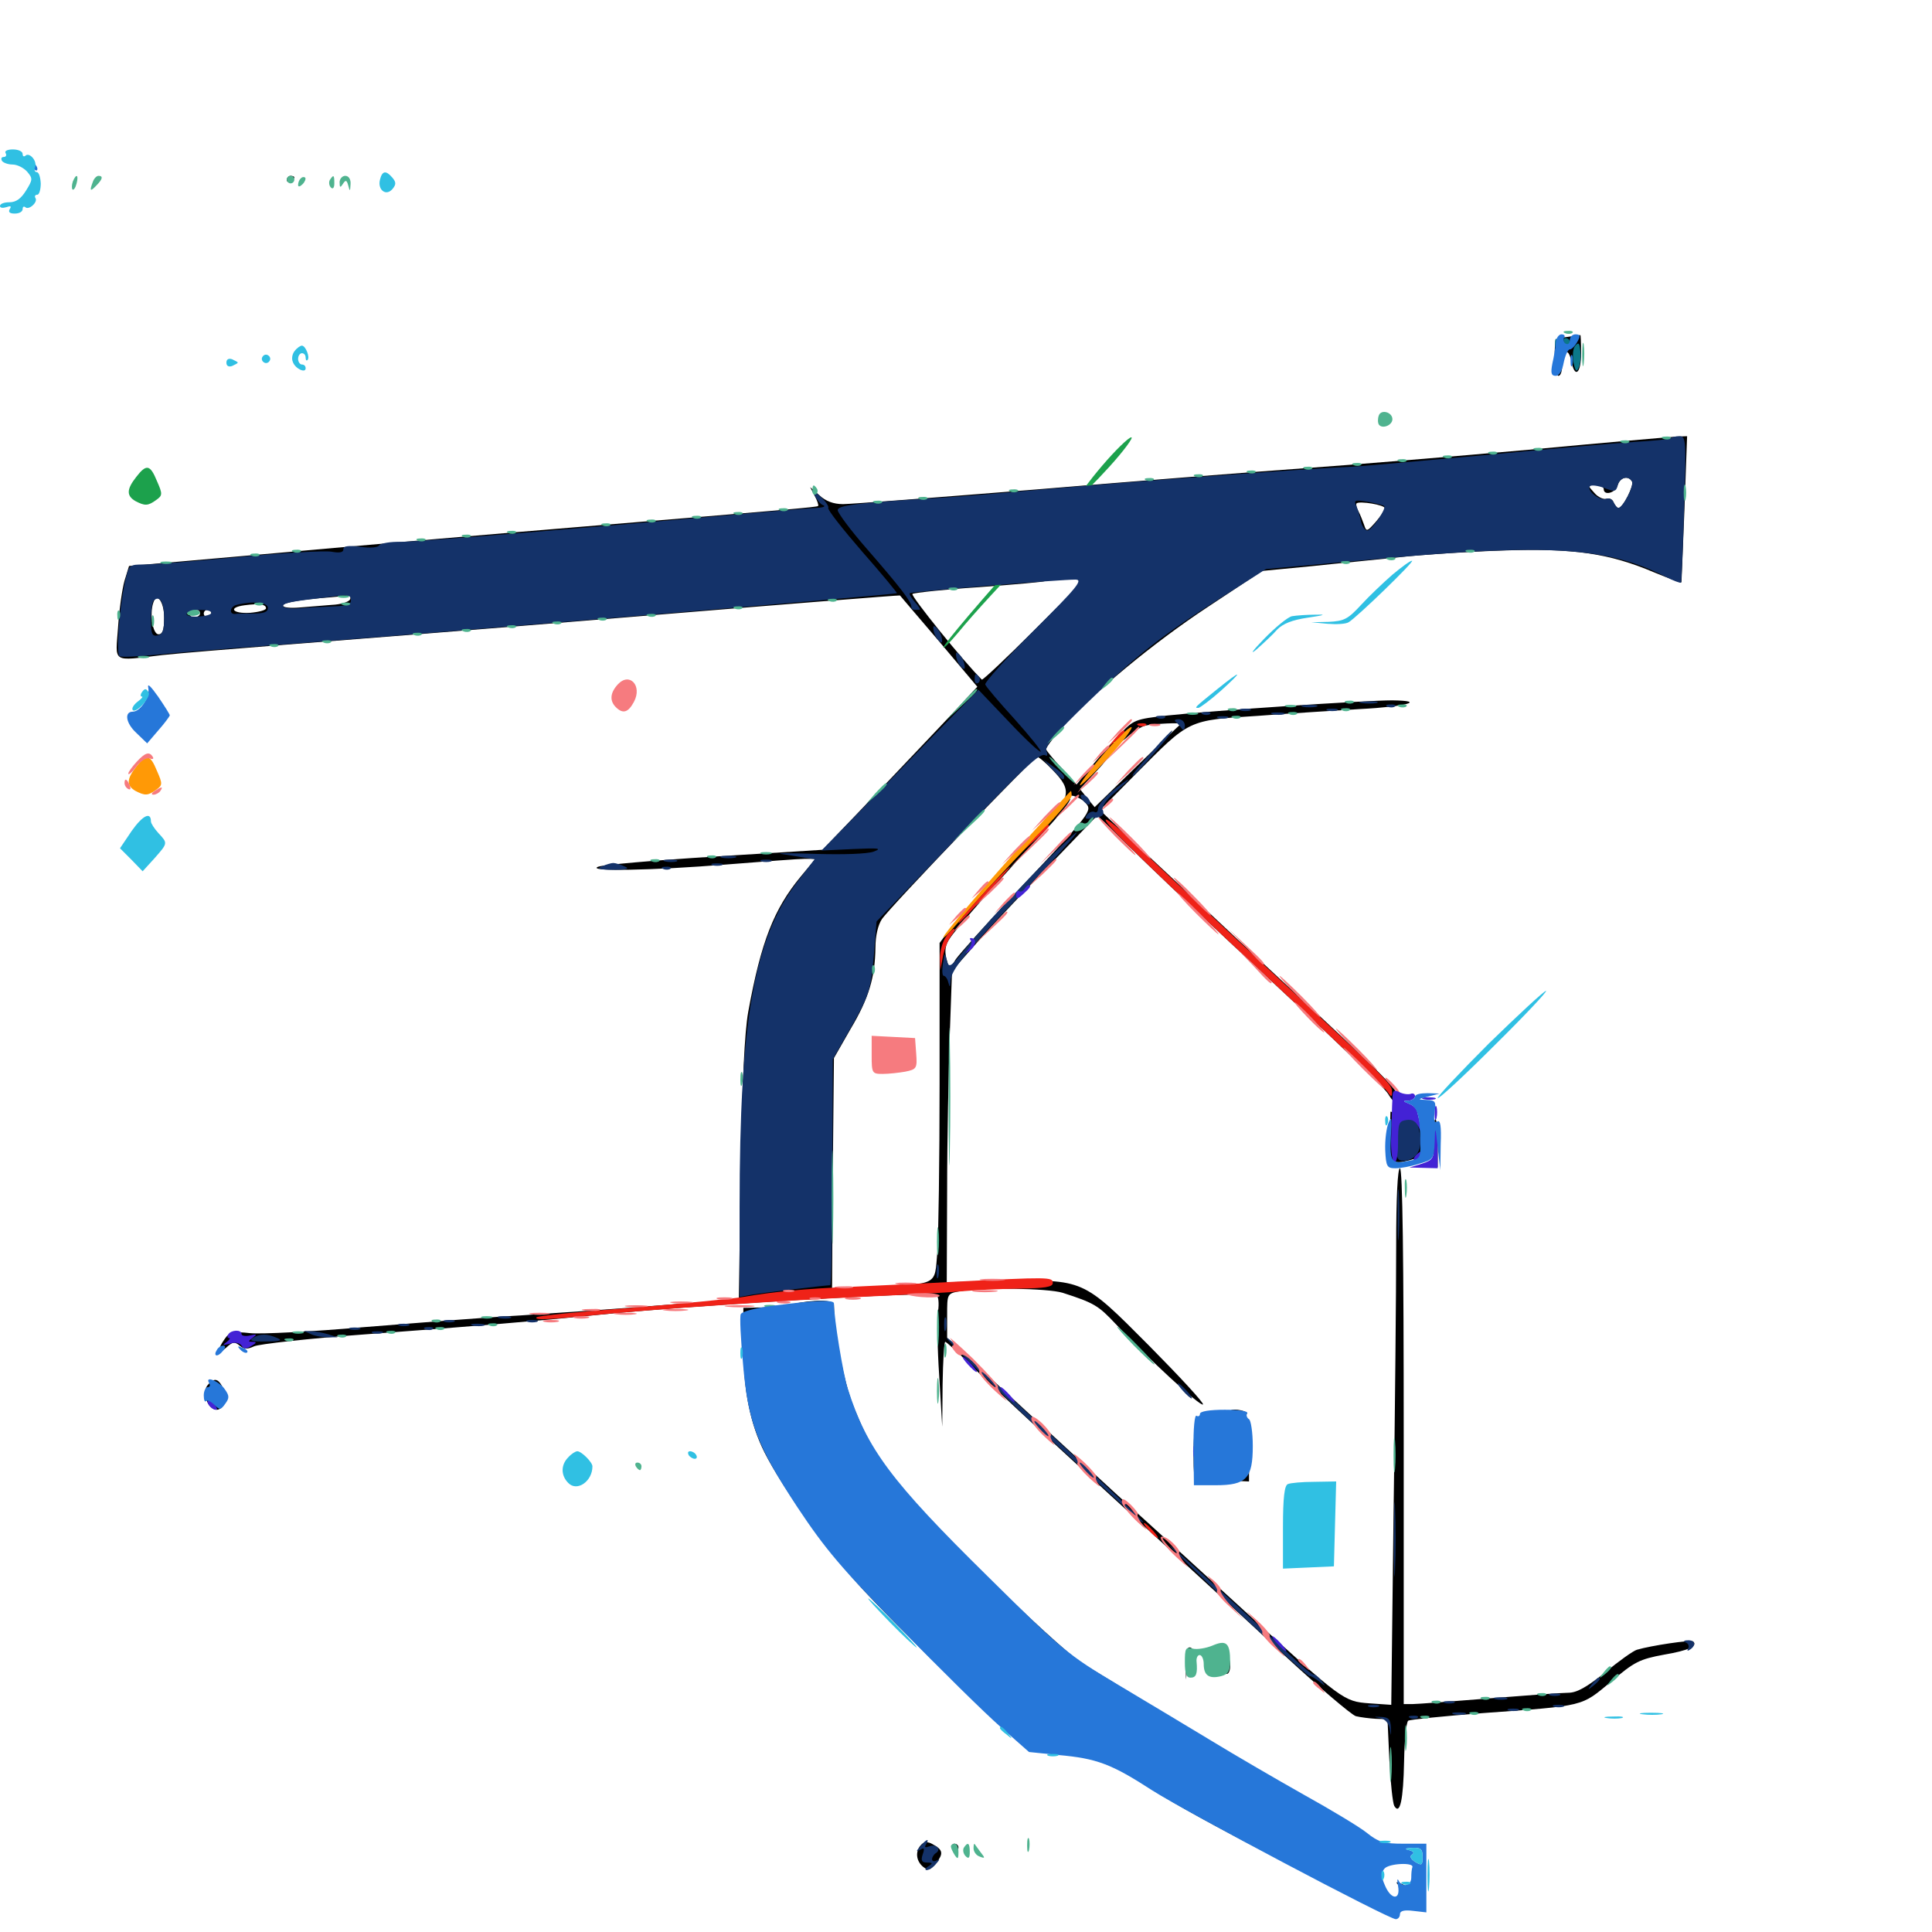 <svg xmlns="http://www.w3.org/2000/svg" viewBox="0 -1000 1000 1000">
	<path fill="#000000" d="M148.438 -906.836C148.438 -905.859 149.414 -905.469 150.391 -906.055C151.562 -906.641 152.344 -907.617 152.344 -908.203C152.344 -908.594 151.562 -908.984 150.391 -908.984C149.414 -908.984 148.438 -908.008 148.438 -906.836ZM811.133 -825.586C804.883 -824.805 804.688 -824.609 804.688 -815.039C804.688 -809.766 805.664 -805.469 806.641 -805.469C807.812 -805.469 808.594 -808.008 808.594 -811.133C808.594 -818.945 811.719 -820.508 813.281 -813.281C815.039 -803.906 818.359 -806.445 818.359 -817.188C818.359 -822.656 818.164 -826.758 817.969 -826.562C817.578 -826.562 814.453 -825.977 811.133 -825.586ZM791.016 -767.188C751.758 -763.672 699.609 -759.375 674.805 -757.617C650.195 -755.859 587.891 -750.977 536.719 -746.68C485.547 -742.578 440.234 -739.062 436.328 -739.062C431.445 -739.062 427.344 -740.625 424.219 -743.555L419.336 -747.852L421.68 -743.359C423.047 -740.82 423.828 -738.477 423.438 -738.086C422.852 -737.5 407.227 -736.133 300.781 -727.344C262.695 -724.219 194.336 -718.359 149.023 -714.258L66.797 -707.031L64.453 -699.414C63.281 -695.312 61.719 -684.57 61.133 -675.586C59.766 -656.445 57.422 -657.812 83.984 -660.938C93.164 -661.914 119.141 -664.062 141.602 -665.82C164.258 -667.578 246.289 -674.023 324.023 -680.469C401.758 -686.914 465.625 -691.992 465.82 -691.797C466.211 -691.406 475.195 -680.664 486.133 -667.969L505.859 -644.531L500.391 -638.672C497.461 -635.352 479.297 -616.211 460.352 -596.289L425.781 -560.156L369.727 -556.641C338.672 -554.688 311.719 -552.344 309.57 -551.367C303.125 -548.828 337.695 -549.414 375.977 -552.539C395.312 -554.102 413.672 -555.469 416.602 -555.469H422.07L414.453 -546.289C400.586 -529.492 393.945 -512.695 387.305 -476.367C385.352 -465.625 384.18 -440.039 383.398 -393.945L382.422 -326.953H377.93C375.391 -326.953 357.227 -325.586 337.5 -324.023C317.773 -322.461 287.305 -320.312 269.531 -319.141C251.758 -318.164 215.43 -315.234 188.477 -313.086C161.719 -310.742 134.961 -309.375 129.492 -309.961C120.508 -310.938 118.75 -310.547 116.211 -306.836C112.109 -300.977 112.5 -298.438 117.188 -302.539C120.312 -305.469 121.484 -305.664 124.023 -303.516C126.367 -301.562 128.125 -301.562 131.445 -303.125C133.789 -304.297 159.961 -307.227 189.453 -309.375C247.266 -313.672 277.344 -316.211 306.641 -319.141C359.18 -324.609 481.445 -331.641 484.766 -329.688C485.742 -328.906 486.133 -325.391 485.547 -321.289C484.961 -317.383 485.156 -302.344 486.133 -287.891L487.695 -261.523L487.891 -283.594C488.086 -295.508 488.672 -305.469 489.258 -305.469C489.844 -305.469 495.312 -300.391 501.562 -294.336C507.617 -288.086 539.453 -258.398 572.266 -228.32C605.078 -198.242 646.68 -160.156 664.648 -143.359C682.617 -126.758 699.414 -112.5 701.758 -111.719C704.102 -111.133 708.789 -110.547 712.109 -110.352L718.164 -110.156L719.141 -88.867C719.727 -77.148 720.898 -66.602 721.68 -65.234C724.609 -60.352 726.367 -68.164 726.758 -88.477C726.953 -99.414 727.93 -108.789 728.906 -109.375C729.883 -109.961 747.07 -111.719 767.188 -113.281C821.094 -117.188 818.164 -116.602 833.789 -129.492C845.898 -139.844 848.633 -141.211 861.328 -143.555C874.023 -145.703 878.906 -148.047 876.367 -150.391C875.391 -151.367 854.492 -148.242 847.266 -146.094C845.312 -145.508 837.891 -140.234 830.859 -134.375C821.289 -126.758 816.211 -123.828 811.719 -123.828C808.398 -123.828 789.844 -122.461 770.508 -120.898C751.172 -119.336 733.398 -117.969 731.055 -117.969H726.562V-256.641C726.562 -347.852 725.977 -395.312 724.609 -395.312C723.438 -395.312 722.656 -380.469 722.656 -354.883C722.656 -332.422 722.07 -269.922 721.289 -215.82L720.117 -117.578L708.789 -118.359C695.508 -119.336 694.727 -119.922 644.531 -165.82C625.781 -183.008 595.898 -210.352 578.125 -226.367C560.547 -242.578 533.594 -267.383 518.164 -281.641L490.234 -307.617V-319.141C490.234 -330.273 490.234 -330.469 496.68 -331.641C508.594 -333.789 542.383 -333.203 550 -330.859C566.406 -325.586 568.555 -324.219 577.539 -314.648C593.945 -297.07 621.289 -271.875 622.656 -273.047C623.242 -273.828 610.742 -287.305 594.922 -303.32C560.156 -338.281 561.133 -337.695 518.945 -336.914L490.039 -336.328L490.234 -383.984C490.234 -409.961 491.016 -446.289 491.602 -464.453L492.773 -497.461L505.859 -512.305C513.086 -520.508 530.078 -538.672 543.555 -552.539L567.969 -577.93L591.992 -554.492C605.273 -541.602 638.477 -510.352 665.43 -485.352C692.578 -460.156 716.406 -437.109 718.359 -433.984C721.289 -429.297 722.266 -428.711 723.242 -431.25C724.805 -434.961 721.289 -438.672 652.148 -502.93C622.852 -530.469 591.992 -559.18 583.984 -566.797L569.336 -580.664L587.891 -599.414C616.016 -627.734 614.453 -627.148 651.367 -629.492C668.555 -630.859 692.383 -632.227 704.102 -633.008C727.539 -634.18 738.867 -637.305 720.508 -637.5C706.836 -637.5 628.125 -632.227 604.492 -629.688C587.305 -627.734 586.719 -627.539 579.102 -619.336C574.805 -614.844 568.164 -607.227 564.258 -602.539L557.227 -593.945L549.609 -602.344C545.312 -606.836 541.797 -611.328 541.406 -612.109C541.211 -612.695 544.727 -617.578 549.219 -622.852C565.234 -641.016 596.875 -667.188 625 -685.742L653.32 -704.492L679.688 -707.031C694.141 -708.594 714.844 -710.547 725.586 -711.719C736.328 -712.891 759.57 -714.453 777.344 -715.039C814.062 -716.406 832.812 -713.672 856.25 -703.711C863.867 -700.586 870.117 -698.242 870.312 -698.633C870.312 -698.828 871.094 -716.016 871.875 -736.719L873.242 -774.219L867.773 -774.023C864.844 -773.828 830.273 -770.898 791.016 -767.188ZM844.727 -750.781C845.898 -748.828 840.039 -737.109 837.695 -737.109C836.914 -737.109 835.938 -738.477 835.156 -740.039C834.57 -741.602 833.008 -742.383 831.445 -741.797C830.078 -741.406 827.148 -742.578 825.195 -744.922C821.68 -748.828 821.68 -748.828 825.781 -748.828C828.125 -748.828 830.078 -748.047 830.078 -746.875C830.078 -743.164 836.328 -744.922 837.305 -748.828C838.477 -752.93 842.773 -754.102 844.727 -750.781ZM716.797 -736.914C716.797 -736.133 714.648 -732.812 712.109 -729.883C707.617 -724.805 707.227 -724.609 706.055 -728.32C705.273 -730.469 704.102 -733.594 703.125 -735.352C702.148 -737.109 701.758 -739.062 702.148 -739.453C703.711 -740.82 716.797 -738.672 716.797 -736.914ZM535.156 -673.633C520.703 -659.18 508.594 -647.852 508.203 -648.242C498.828 -657.422 471.289 -691.602 472.266 -692.578C473.047 -693.164 488.672 -694.922 506.836 -696.094C525.195 -697.461 540.43 -698.828 540.82 -699.219C541.211 -699.609 546.094 -700 551.562 -700H561.523ZM181.25 -689.844C180.664 -688.477 176.562 -687.109 171.68 -686.914C166.992 -686.523 159.375 -685.938 154.883 -685.547C150.195 -685.156 146.484 -685.547 146.484 -686.523C146.484 -688.086 155.078 -689.648 170.898 -690.82C175.195 -691.211 179.492 -691.602 180.273 -691.797C181.25 -691.992 181.641 -691.016 181.25 -689.844ZM84.961 -680.273C84.961 -674.023 84.18 -671.68 82.031 -671.68C79.102 -671.68 77.344 -682.031 79.297 -687.891C81.055 -693.75 84.961 -688.672 84.961 -680.273ZM137.695 -685.156C137.695 -684.18 133.984 -683.203 129.492 -682.812C120.312 -682.227 117.773 -685.547 126.562 -686.719C133.984 -687.695 137.695 -687.305 137.695 -685.156ZM103.516 -682.422C103.516 -681.445 102.148 -680.469 100.391 -680.469C98.828 -680.469 98.047 -681.445 98.633 -682.422C99.219 -683.594 100.586 -684.375 101.758 -684.375C102.734 -684.375 103.516 -683.594 103.516 -682.422ZM109.375 -682.422C109.375 -681.445 108.594 -680.469 107.422 -680.469C106.445 -680.469 105.469 -681.445 105.469 -682.422C105.469 -683.594 106.445 -684.375 107.422 -684.375C108.594 -684.375 109.375 -683.594 109.375 -682.422ZM611.133 -625.195C610.742 -625 600.586 -615.234 588.477 -603.516L566.602 -582.227L562.695 -586.914L558.984 -591.602L568.555 -601.953C574.023 -607.812 577.539 -613.477 576.758 -614.648C576.172 -616.016 576.367 -616.406 577.148 -615.43C578.125 -614.648 581.055 -616.211 583.789 -618.75C586.523 -621.289 590.625 -623.828 592.773 -624.414C596.875 -625.391 612.5 -626.172 611.133 -625.195ZM544.727 -601.562C555.469 -590.43 554.688 -587.109 535.938 -567.578C526.953 -558.203 519.531 -550.391 519.531 -550.391C519.531 -550.195 514.648 -544.922 508.594 -538.672C502.539 -532.227 495.117 -523.633 491.992 -519.531L486.328 -511.914V-439.258C486.328 -399.219 485.742 -359.961 485.156 -351.758C483.594 -334.375 486.328 -335.742 451.172 -333.789L430.664 -332.812L431.055 -392.578L431.641 -452.344L440.234 -467.383C449.805 -483.398 452.93 -494.336 453.125 -509.57C453.125 -515.625 454.492 -521.289 456.445 -524.219C460.742 -530.664 535.156 -608.203 536.914 -608.203C537.695 -608.203 541.211 -605.273 544.727 -601.562ZM561.719 -584.57C565.625 -580.273 565.43 -580.078 525 -537.109C510.156 -521.484 496.68 -506.25 494.727 -503.516L491.406 -498.242L489.844 -503.906C488.867 -507.812 489.258 -510.938 491.602 -514.258C494.922 -519.531 520.117 -547.852 541.406 -570.703C548.828 -578.516 554.297 -585.547 553.906 -586.523C551.953 -589.648 558.594 -587.891 561.719 -584.57ZM719.336 -412.109C718.75 -398.242 719.922 -396.875 730.078 -399.609C735.938 -401.172 736.328 -401.758 736.328 -409.766C736.328 -419.141 734.375 -421.68 725.586 -423.438L719.727 -424.609ZM741.992 -413.477C741.797 -409.375 741.992 -403.906 742.188 -401.367C742.383 -398.828 741.797 -397.266 740.82 -397.852C740.039 -398.242 737.5 -398.047 735.352 -397.266C732.227 -396.094 732.812 -395.703 737.891 -395.898H744.141V-408.398C744.141 -421.484 742.383 -425.781 741.992 -413.477ZM409.18 -324.805C404.883 -324.023 397.656 -323.242 393.164 -323.242L384.766 -323.047V-303.125C384.766 -280.273 388.281 -263.086 395.703 -248.242C404.688 -230.469 426.562 -199.609 443.75 -180.469C462.5 -159.375 525.391 -98.633 531.836 -95.312C534.18 -94.141 542.773 -92.383 550.781 -91.797C567.383 -90.234 579.688 -85.352 597.656 -73.047C615.625 -60.742 698.828 -17.969 701.562 -19.531C702.734 -20.312 703.125 -20.117 702.539 -18.945C701.758 -17.773 702.539 -16.406 704.102 -15.625C707.227 -14.453 710.938 -19.727 710.938 -25.586C710.938 -28.516 711.328 -28.711 712.891 -26.172C714.453 -23.828 714.844 -24.414 714.844 -28.711C714.844 -31.641 715.625 -33.984 716.602 -33.984C717.578 -33.984 718.164 -36.133 717.578 -38.672C716.992 -42.773 717.578 -43.555 722.07 -44.336C726.367 -44.922 725.781 -45.117 719.922 -45.508C714.648 -45.703 710.547 -47.266 707.227 -50.391C704.297 -53.125 690.82 -61.523 676.758 -69.336C655.664 -81.055 608.789 -109.18 559.57 -139.453C554.297 -142.773 530.859 -164.062 507.617 -186.914C462.5 -231.445 453.125 -243.359 441.602 -272.461C436.719 -284.766 431.836 -310.352 431.641 -324.609C431.641 -327.344 421.484 -327.539 409.18 -324.805ZM107.422 -283.008C104.297 -279.297 107.617 -270.312 112.109 -270.312C116.016 -270.312 117.773 -277.148 115.234 -282.031C112.695 -286.719 110.742 -286.914 107.422 -283.008ZM636.719 -269.531C636.719 -271.094 644.336 -270.312 645.312 -268.555C645.898 -267.773 644.141 -267.383 641.602 -267.969C638.867 -268.359 636.719 -269.141 636.719 -269.531ZM617.773 -246.875C617.773 -237.695 618.164 -233.984 618.555 -238.672C618.945 -243.164 618.945 -250.586 618.555 -255.273C618.164 -259.766 617.773 -256.055 617.773 -246.875ZM644.531 -244.141V-235.352L636.328 -234.57L627.93 -233.789L637.305 -233.594L646.484 -233.203V-242.969C646.484 -248.438 646.094 -252.734 645.508 -252.734C644.922 -252.734 644.531 -248.828 644.531 -244.141ZM613.672 -139.062L613.867 -130.664L614.648 -138.086C615.234 -142.773 616.211 -144.922 617.578 -144.141C618.945 -143.359 619.141 -143.75 618.359 -144.922C615.43 -149.805 613.281 -146.875 613.672 -139.062ZM626.562 -145.898C625 -146.484 625.586 -147.07 627.734 -147.07C629.883 -147.266 631.055 -146.68 630.273 -146.094C629.688 -145.508 627.93 -145.312 626.562 -145.898ZM634.18 -137.5C633.594 -135.352 633.984 -133.594 634.961 -133.594C635.938 -133.594 636.719 -135.352 636.719 -137.5C636.719 -139.648 636.328 -141.406 635.938 -141.406C635.547 -141.406 634.766 -139.648 634.18 -137.5ZM476.953 -45.312C473.633 -41.992 474.023 -36.914 477.734 -33.789C480.469 -31.641 481.445 -31.836 484.57 -35.742C488.477 -40.625 488.086 -42.578 482.617 -45.508C480.273 -46.875 478.32 -46.68 476.953 -45.312ZM493.164 -43.75C493.75 -42.773 494.727 -41.797 495.312 -41.797C495.703 -41.797 496.094 -42.773 496.094 -43.75C496.094 -44.922 495.117 -45.703 493.945 -45.703C492.969 -45.703 492.578 -44.922 493.164 -43.75ZM736.719 -22.266C736.719 -18.555 737.109 -16.992 737.695 -18.945C738.086 -20.703 738.086 -23.828 737.695 -25.781C737.109 -27.539 736.719 -25.977 736.719 -22.266ZM724.023 -24.023C725.391 -22.656 726.953 -22.07 727.539 -22.656C728.125 -23.242 727.148 -24.414 725.195 -25C722.461 -26.172 722.266 -25.977 724.023 -24.023ZM714.844 -21.484C714.844 -21.094 716.406 -19.531 718.359 -18.164C721.289 -15.625 721.484 -15.82 718.945 -18.945C716.406 -22.07 714.844 -23.047 714.844 -21.484Z"/>
	<path fill="#ff9906" d="M570.508 -608.984C563.672 -600.977 558.594 -593.945 558.984 -593.555C559.375 -592.969 566.211 -599.609 574.023 -608.203C581.836 -616.797 586.914 -623.828 585.547 -623.633C584.18 -623.633 577.344 -616.992 570.508 -608.984ZM70.508 -603.125C65.43 -596.68 65.43 -593.359 70.117 -590.625C75 -588.086 76.562 -588.086 80.859 -591.211C84.18 -593.555 84.18 -594.336 81.25 -600.977C77.734 -609.57 75.781 -609.961 70.508 -603.125ZM534.18 -568.75C507.812 -539.453 488.281 -516.406 488.281 -514.844C488.281 -514.062 491.602 -517.383 495.703 -522.266C504.492 -533.008 519.531 -549.219 539.648 -570.117C547.852 -578.711 554.688 -586.914 554.688 -588.086C554.688 -589.453 554.492 -590.625 554.297 -590.625C553.906 -590.43 544.922 -580.664 534.18 -568.75Z"/>
	<path fill="#ef2218" d="M589.453 -624.414C587.891 -625 588.477 -625.586 590.625 -625.586C592.773 -625.781 593.945 -625.195 593.164 -624.609C592.578 -624.023 590.82 -623.828 589.453 -624.414ZM576.953 -617.578L573.242 -613.086L577.734 -616.797C580.078 -618.945 582.031 -620.898 582.031 -621.289C582.031 -622.852 580.469 -621.68 576.953 -617.578ZM572.266 -575.586C572.266 -573.047 597.656 -548.438 665.039 -485.742C692.969 -459.766 716.797 -436.914 718.164 -434.961C719.922 -432.227 720.508 -432.031 720.508 -434.375C720.703 -438.867 719.922 -439.453 655.273 -499.609C622.07 -530.664 589.648 -560.938 583.594 -566.992C577.344 -572.852 572.266 -576.758 572.266 -575.586ZM535.938 -566.797L530.273 -560.352L536.719 -566.016C542.578 -571.484 543.945 -573.047 542.383 -573.047C541.992 -573.047 539.258 -570.117 535.938 -566.797ZM513.477 -542.383C501.562 -529.688 495.312 -522.266 496.289 -522.266C496.68 -522.266 503.125 -528.906 510.352 -536.914C525.195 -553.125 527.344 -556.836 513.477 -542.383ZM489.844 -515.43C487.891 -512.891 486.523 -507.812 486.523 -504.297L486.719 -497.852L488.086 -505.078C488.867 -508.984 490.82 -513.672 492.188 -515.43C493.555 -516.992 494.336 -518.75 493.945 -519.141C493.555 -519.531 491.602 -517.969 489.844 -515.43ZM493.164 -336.523C475.977 -335.547 452.734 -334.57 441.406 -333.984C416.602 -333.008 399.023 -331.25 384.766 -328.711C378.906 -327.734 352.539 -325.195 326.367 -323.047C300.195 -321.094 278.32 -318.945 277.734 -318.164C276.172 -316.602 284.57 -316.992 306.055 -319.141C334.18 -322.07 405.664 -326.953 449.219 -328.906C470.117 -329.883 492.188 -331.055 498.047 -331.641C503.906 -332.227 516.992 -332.812 526.953 -333.008C540.82 -333.203 544.922 -333.789 544.922 -335.938C544.922 -339.062 543.164 -339.062 493.164 -336.523ZM594.727 -207.812C596.68 -205.664 598.633 -203.906 599.219 -203.906C599.805 -203.906 598.633 -205.664 596.68 -207.812C594.727 -209.961 592.773 -211.719 592.188 -211.719C591.602 -211.719 592.773 -209.961 594.727 -207.812Z"/>
	<path fill="#1ca14c" d="M570.508 -758.984C563.672 -750.977 558.594 -743.945 558.984 -743.555C559.375 -742.969 566.211 -749.609 574.023 -758.203C581.836 -766.797 586.914 -773.828 585.547 -773.633C584.18 -773.633 577.344 -766.992 570.508 -758.984ZM70.508 -753.125C65.43 -746.68 65.43 -743.359 70.117 -740.625C75 -738.086 76.562 -738.086 80.859 -741.211C84.18 -743.555 84.18 -744.336 81.25 -750.977C77.734 -759.57 75.781 -759.961 70.508 -753.125ZM534.18 -718.75C507.812 -689.453 488.281 -666.406 488.281 -664.844C488.281 -664.062 491.602 -667.383 495.703 -672.266C504.492 -683.008 519.531 -699.219 539.648 -720.117C547.852 -728.711 554.688 -736.914 554.688 -738.086C554.688 -739.453 554.492 -740.625 554.297 -740.625C553.906 -740.43 544.922 -730.664 534.18 -718.75Z"/>
	<path fill="#143269" d="M864.844 -773.242C864.453 -772.656 856.055 -771.875 846.484 -771.289C836.914 -770.703 800.977 -767.578 766.602 -764.258C732.227 -761.133 701.953 -758.398 699.219 -758.398C676.953 -757.422 596.68 -751.562 553.711 -747.852C524.805 -745.312 494.922 -742.773 487.305 -742.383C443.359 -739.648 433.594 -738.477 433.594 -735.938C433.594 -734.57 440.234 -725.586 448.438 -716.211C465.43 -696.68 471.68 -688.672 471.68 -686.133C471.68 -685.156 472.266 -684.375 473.242 -684.375H475.977C476.562 -684.375 475.586 -686.133 473.633 -688.281C471.68 -690.43 470.508 -692.578 470.898 -692.969C471.68 -693.75 548.047 -700 556.641 -700C560.742 -700 557.617 -696.094 535.352 -673.828C521.094 -659.57 509.57 -646.875 509.961 -645.703C510.352 -644.531 517.188 -636.523 525.195 -627.734C533.008 -618.945 539.062 -611.523 538.672 -610.938C538.086 -610.547 530.664 -617.383 522.07 -626.562L506.445 -642.969L484.18 -620.312C471.875 -607.617 453.711 -589.062 443.555 -578.516L425.195 -559.766L441.602 -560.547C454.883 -561.133 456.836 -560.938 452.148 -559.18C448.633 -558.008 436.719 -557.617 422.852 -558.008C409.961 -558.398 401.562 -558.594 404.297 -558.008C407.031 -557.617 411.914 -556.836 415.43 -556.25L421.68 -555.273L412.109 -542.773C390.234 -513.867 382.812 -471.484 382.812 -375.195V-328.711L389.258 -329.883C395.117 -330.859 427.344 -334.766 429.688 -334.766C430.273 -334.766 430.859 -361.133 430.859 -393.164L431.055 -451.758L438.672 -465.039C450 -484.766 450.781 -487.5 452.344 -506.055L453.711 -523.047L491.602 -562.5C531.25 -604.102 538.477 -610.742 541.211 -608.984C542.188 -608.398 542.383 -609.57 541.602 -611.328C540.625 -613.672 546.289 -620.312 563.086 -636.523C588.477 -661.133 601.562 -671.289 633.203 -691.406L655.273 -705.469L713.672 -710.742C800.586 -718.75 832.227 -716.797 861.914 -701.562C866.211 -699.414 869.727 -698.047 870.117 -698.438C870.312 -698.828 871.094 -716.016 871.68 -736.719C872.852 -771.875 872.656 -774.219 869.336 -774.219C867.383 -774.219 865.43 -773.828 864.844 -773.242ZM844.727 -750.781C845.898 -748.828 840.039 -737.109 837.695 -737.109C836.914 -737.109 835.938 -738.477 835.156 -740.039C834.57 -741.602 832.812 -742.383 831.25 -741.797C827.93 -740.625 820.898 -746.289 823.047 -748.438C823.828 -749.023 827.148 -748.633 830.273 -747.461C835.742 -745.312 836.523 -745.508 837.305 -748.828C838.477 -752.93 842.773 -754.102 844.727 -750.781ZM716.406 -738.086C717.773 -736.719 709.961 -725.391 707.812 -725.391C706.641 -725.391 705.078 -727.344 704.492 -729.883C704.102 -732.227 702.93 -735.938 702.148 -737.891C700.586 -741.211 701.172 -741.406 708.203 -740.234C712.305 -739.453 716.211 -738.477 716.406 -738.086ZM421.68 -743.555C422.852 -741.211 424.805 -738.867 426.172 -738.477C427.539 -737.891 426.172 -737.305 422.852 -737.109C419.727 -737.109 372.266 -733.008 317.383 -728.125C262.695 -723.438 213.281 -719.531 207.617 -719.531C202.148 -719.727 197.07 -718.75 196.289 -717.773C195.703 -716.602 191.602 -716.211 186.523 -716.992C180.078 -717.773 177.734 -717.383 177.734 -715.625C177.734 -714.062 175.781 -713.672 171.484 -714.453C167.969 -715.039 146.68 -713.867 124.023 -711.719C101.562 -709.57 79.297 -707.812 74.805 -707.812C66.797 -707.812 66.797 -707.812 64.648 -698.633C61.719 -684.961 59.961 -661.523 61.914 -660.352C62.695 -659.766 71.484 -660.156 81.055 -661.133C90.82 -662.109 116.602 -664.258 138.672 -665.82C217.578 -671.68 463.477 -692.188 464.258 -692.969C464.453 -693.164 456.445 -702.93 446.289 -714.453C436.133 -726.172 428.125 -736.328 428.711 -737.109C429.102 -737.891 427.344 -740.625 424.414 -743.164C419.727 -747.656 419.531 -747.656 421.68 -743.555ZM181.641 -689.258C181.641 -687.109 179.297 -686.328 172.461 -686.133C167.188 -685.938 159.375 -685.547 154.883 -685.156C150.195 -684.766 146.484 -685.352 146.484 -686.328C146.484 -687.891 150.586 -688.672 168.945 -690.82C180.469 -692.383 181.641 -692.188 181.641 -689.258ZM84.961 -680.273C84.961 -673.633 84.18 -671.68 81.641 -671.094C78.711 -670.508 78.125 -671.875 78.125 -679.102C78.125 -683.789 78.711 -688.281 79.492 -689.062C82.617 -692.188 84.961 -688.281 84.961 -680.273ZM138.672 -685.352C138.672 -683.203 136.523 -682.422 130.859 -682.422C126.562 -682.422 122.461 -682.422 121.68 -682.227C118.359 -682.031 119.141 -686.133 122.461 -686.914C130.664 -689.062 138.672 -688.281 138.672 -685.352ZM109.375 -682.812C109.375 -681.836 106.25 -681.055 102.539 -680.859C98.438 -680.664 96.094 -681.445 96.68 -682.422C98.242 -684.766 109.375 -684.961 109.375 -682.812ZM483.203 -673.828C483.398 -672.07 484.57 -669.727 485.742 -668.555C487.5 -666.797 487.891 -667.188 487.5 -669.531C487.305 -671.289 486.133 -673.633 484.961 -674.805C483.203 -676.562 482.812 -676.172 483.203 -673.828ZM494.922 -660.156C495.117 -658.398 496.289 -656.055 497.461 -654.883C499.219 -653.125 499.609 -653.516 499.219 -655.859C499.023 -657.617 497.852 -659.961 496.68 -661.133C494.922 -662.891 494.531 -662.5 494.922 -660.156ZM504.492 -648.242C504.492 -646.68 505.273 -645.898 506.25 -646.484C507.227 -647.07 507.422 -648.438 506.836 -649.414C505.078 -651.953 504.492 -651.562 504.492 -648.242ZM704.688 -636.133C702.148 -636.523 703.711 -636.914 708.008 -636.914C712.305 -637.109 714.258 -636.719 712.5 -636.133C710.547 -635.742 707.031 -635.742 704.688 -636.133ZM674.414 -634.18C672.461 -634.766 674.023 -635.156 677.734 -635.156C681.445 -635.156 683.008 -634.766 681.25 -634.18C679.297 -633.789 676.172 -633.789 674.414 -634.18ZM718.359 -634.18C716.797 -634.766 717.383 -635.352 719.531 -635.352C721.68 -635.547 722.852 -634.961 722.07 -634.375C721.484 -633.789 719.727 -633.594 718.359 -634.18ZM642.188 -632.227C640.82 -632.812 641.797 -633.203 644.531 -633.203C647.266 -633.203 648.242 -632.812 647.07 -632.227C645.703 -631.836 643.359 -631.836 642.188 -632.227ZM687.109 -632.227C685.742 -632.812 686.719 -633.203 689.453 -633.203C692.188 -633.203 693.164 -632.812 691.992 -632.227C690.625 -631.836 688.281 -631.836 687.109 -632.227ZM622.656 -630.273C621.094 -630.859 621.68 -631.445 623.828 -631.445C625.977 -631.641 627.148 -631.055 626.367 -630.469C625.781 -629.883 624.023 -629.688 622.656 -630.273ZM658.789 -630.273C656.836 -630.859 658.008 -631.25 661.133 -631.25C664.453 -631.25 665.82 -630.859 664.648 -630.273C663.281 -629.883 660.547 -629.883 658.789 -630.273ZM599.219 -628.32C597.656 -628.906 598.242 -629.492 600.391 -629.492C602.539 -629.688 603.711 -629.102 602.93 -628.516C602.344 -627.93 600.586 -627.734 599.219 -628.32ZM630.469 -628.32C629.102 -628.906 630.078 -629.297 632.812 -629.297C635.547 -629.297 636.523 -628.906 635.352 -628.32C633.984 -627.93 631.641 -627.93 630.469 -628.32ZM608.594 -626.367C609.57 -625.391 610.938 -624.023 611.719 -622.852C612.5 -621.68 613.281 -622.461 613.281 -624.414C613.281 -626.172 611.914 -627.734 609.961 -627.734C608.203 -627.734 607.617 -627.148 608.594 -626.367ZM600.391 -615.625C589.453 -603.32 585.352 -598.438 586.328 -598.438C586.914 -598.438 591.797 -603.711 597.461 -610.156C608.203 -622.461 610.352 -626.367 600.391 -615.625ZM544.727 -601.758C549.805 -596.289 550.781 -595.508 550.781 -598.047C550.781 -598.828 548.242 -601.172 545.312 -603.125L540.039 -606.836ZM575.586 -590.43C571.68 -587.109 568.359 -583.203 568.359 -581.641C568.359 -580.078 567.578 -579.102 566.602 -579.688C565.625 -580.273 563.867 -579.688 562.695 -578.32C561.133 -576.172 561.719 -575.781 566.406 -576.562C570.508 -577.148 571.68 -578.125 570.898 -580.469C570.117 -582.422 572.266 -585.742 577.344 -590.039C581.445 -593.555 584.57 -596.484 583.984 -596.484C583.398 -596.484 579.688 -593.75 575.586 -590.43ZM560.547 -585.742C561.914 -583.984 563.477 -583.203 563.867 -583.594C565.234 -584.961 562.5 -588.672 560.156 -588.672C558.984 -588.672 558.984 -587.5 560.547 -585.742ZM532.617 -545.312C519.922 -532.031 505.469 -516.211 500.391 -509.766C491.992 -499.219 491.211 -498.633 490.039 -502.93C489.062 -507.227 488.867 -507.031 488.086 -501.367C487.5 -497.852 487.695 -494.922 488.477 -494.922C489.258 -494.922 490.43 -493.359 490.82 -491.602C491.602 -488.672 491.797 -488.867 491.992 -492.188C492.383 -498.047 498.633 -505.859 530.273 -539.062C546.094 -555.664 558.203 -569.141 557.227 -569.141C556.445 -569.141 545.312 -558.398 532.617 -545.312ZM373.633 -556.055C371.68 -556.641 373.242 -557.031 376.953 -557.031C380.664 -557.031 382.227 -556.641 380.469 -556.055C378.516 -555.664 375.391 -555.664 373.633 -556.055ZM344.336 -554.102C342.383 -554.688 343.555 -555.078 346.68 -555.078C350 -555.078 351.367 -554.688 350.195 -554.102C348.828 -553.711 346.094 -553.711 344.336 -554.102ZM394.141 -554.102C392.773 -554.688 393.75 -555.078 396.484 -555.078C399.219 -555.078 400.195 -554.688 399.023 -554.102C397.656 -553.711 395.312 -553.711 394.141 -554.102ZM311.523 -551.562C308.594 -550.391 310.156 -549.805 317.383 -549.805C324.609 -549.805 326.172 -550.391 323.242 -551.562C321.094 -552.539 318.555 -553.32 317.383 -553.32C316.406 -553.32 313.672 -552.539 311.523 -551.562ZM368.75 -552.148C367.383 -552.734 368.359 -553.125 371.094 -553.125C373.828 -553.125 374.805 -552.734 373.633 -552.148C372.266 -551.758 369.922 -551.758 368.75 -552.148ZM343.359 -550.195C341.797 -550.781 342.383 -551.367 344.531 -551.367C346.68 -551.562 347.852 -550.977 347.07 -550.391C346.484 -549.805 344.727 -549.609 343.359 -550.195ZM724.023 -419.336C723.242 -418.75 722.656 -413.867 722.656 -408.594C722.656 -400.586 723.242 -399.219 726.367 -399.219C732.227 -399.219 735.938 -404.102 735.156 -410.938C734.766 -414.258 733.984 -417.969 733.398 -418.945C732.031 -420.898 725.781 -421.289 724.023 -419.336ZM723.438 -370.898C723.438 -359.18 723.633 -354.492 724.023 -360.742C724.414 -366.992 724.414 -376.562 724.023 -382.227C723.633 -387.891 723.438 -382.812 723.438 -370.898ZM484.766 -341.602C484.766 -338.477 485.156 -337.305 485.742 -339.258C486.133 -341.016 486.133 -343.75 485.742 -345.117C485.156 -346.289 484.766 -344.922 484.766 -341.602ZM258.398 -317.773C256.445 -318.359 257.617 -318.75 260.742 -318.75C264.062 -318.75 265.43 -318.359 264.258 -317.773C262.891 -317.383 260.156 -317.383 258.398 -317.773ZM488.672 -314.258C488.672 -311.133 489.062 -309.961 489.648 -311.914C490.039 -313.672 490.039 -316.406 489.648 -317.773C489.062 -318.945 488.672 -317.578 488.672 -314.258ZM230.078 -315.82C228.711 -316.406 229.688 -316.797 232.422 -316.797C235.156 -316.797 236.133 -316.406 234.961 -315.82C233.594 -315.43 231.25 -315.43 230.078 -315.82ZM273.047 -315.82C271.68 -316.406 272.656 -316.797 275.391 -316.797C278.125 -316.797 279.102 -316.406 277.93 -315.82C276.562 -315.43 274.219 -315.43 273.047 -315.82ZM206.641 -313.867C205.273 -314.453 206.25 -314.844 208.984 -314.844C211.719 -314.844 212.695 -314.453 211.523 -313.867C210.156 -313.477 207.812 -313.477 206.641 -313.867ZM244.727 -313.867C242.773 -314.453 243.945 -314.844 247.07 -314.844C250.391 -314.844 251.758 -314.453 250.586 -313.867C249.219 -313.477 246.484 -313.477 244.727 -313.867ZM181.25 -311.914C179.883 -312.5 180.859 -312.891 183.594 -312.891C186.328 -312.891 187.305 -312.5 186.133 -311.914C184.766 -311.523 182.422 -311.523 181.25 -311.914ZM220.312 -311.914C218.75 -312.5 219.336 -313.086 221.484 -313.086C223.633 -313.281 224.805 -312.695 224.023 -312.109C223.438 -311.523 221.68 -311.328 220.312 -311.914ZM161.133 -309.375C163.281 -308.398 167.188 -307.812 169.922 -307.812H174.805L169.922 -309.375C167.188 -310.156 163.281 -310.938 161.133 -310.938L157.227 -311.133ZM192.969 -309.961C191.602 -310.547 192.578 -310.938 195.312 -310.938C198.047 -310.938 199.023 -310.547 197.852 -309.961C196.484 -309.57 194.141 -309.57 192.969 -309.961ZM130.859 -307.422C128.711 -306.055 130.664 -305.469 137.695 -305.664C144.922 -305.664 146.484 -306.25 143.555 -307.422C138.281 -309.766 134.375 -309.766 130.859 -307.422ZM509.57 -287.5C520.898 -276.367 530.664 -266.992 531.25 -266.406C531.836 -265.82 542.773 -255.859 555.664 -244.141C568.555 -232.227 582.031 -220.117 585.547 -216.797C588.867 -213.672 591.797 -211.523 591.797 -212.109C591.797 -212.695 572.266 -231.25 548.438 -253.32C524.414 -275.391 501.758 -296.484 498.242 -300.391C494.531 -304.297 490.82 -307.422 490.039 -307.422C489.453 -307.422 498.242 -298.438 509.57 -287.5ZM612.305 -280.078C614.258 -277.93 616.211 -276.172 616.797 -276.172C617.383 -276.172 616.211 -277.93 614.258 -280.078C612.305 -282.227 610.352 -283.984 609.766 -283.984C609.18 -283.984 610.352 -282.227 612.305 -280.078ZM721.484 -202.93C721.484 -185.742 721.875 -178.906 722.07 -187.891C722.461 -196.875 722.461 -210.938 722.07 -219.141C721.875 -227.344 721.484 -220.117 721.484 -202.93ZM609.375 -195.898C633.594 -171.875 676.562 -132.227 677.93 -132.422C678.516 -132.617 680.664 -131.25 682.812 -129.688C686.133 -126.953 686.328 -126.953 683.984 -130.078C682.422 -132.031 680.664 -133.398 680.078 -133.203C679.297 -133.008 673.828 -137.5 667.969 -143.164C662.109 -148.828 642.773 -166.797 625 -182.812C607.227 -199.023 600.195 -204.883 609.375 -195.898ZM872.656 -149.805C873.828 -149.414 874.414 -147.852 873.828 -146.875C873.047 -145.508 873.438 -145.312 874.609 -146.094C878.125 -148.242 877.344 -151.172 873.633 -150.977C871.484 -150.977 871.094 -150.391 872.656 -149.805ZM824.023 -128.32C821.484 -125.195 821.68 -125 824.805 -127.539C827.93 -130.078 828.906 -131.641 827.344 -131.641C826.953 -131.641 825.391 -130.078 824.023 -128.32ZM802.344 -122.461C800.977 -123.047 801.953 -123.438 804.688 -123.438C807.422 -123.438 808.398 -123.047 807.227 -122.461C805.859 -122.07 803.516 -122.07 802.344 -122.461ZM774.023 -120.508C772.07 -121.094 773.242 -121.484 776.367 -121.484C779.688 -121.484 781.055 -121.094 779.883 -120.508C778.516 -120.117 775.781 -120.117 774.023 -120.508ZM747.656 -118.555C746.289 -119.141 747.266 -119.531 750 -119.531C752.734 -119.531 753.711 -119.141 752.539 -118.555C751.172 -118.164 748.828 -118.164 747.656 -118.555ZM708.594 -116.602C707.227 -117.188 708.203 -117.578 710.938 -117.578C713.672 -117.578 714.648 -117.188 713.477 -116.602C712.109 -116.211 709.766 -116.211 708.594 -116.602ZM804.297 -116.602C802.93 -117.188 803.906 -117.578 806.641 -117.578C809.375 -117.578 810.352 -117.188 809.18 -116.602C807.812 -116.211 805.469 -116.211 804.297 -116.602ZM780.859 -114.648C779.492 -115.234 780.469 -115.625 783.203 -115.625C785.938 -115.625 786.914 -115.234 785.742 -114.648C784.375 -114.258 782.031 -114.258 780.859 -114.648ZM752.539 -112.695C750.586 -113.281 751.758 -113.672 754.883 -113.672C758.203 -113.672 759.57 -113.281 758.398 -112.695C757.031 -112.305 754.297 -112.305 752.539 -112.695ZM714.258 -110.742C716.992 -110.156 718.75 -108.203 719.336 -105.078C720.117 -100.977 720.117 -100.977 719.922 -105.664C719.727 -110.156 718.75 -111.133 714.844 -111.328C710.938 -111.523 710.742 -111.328 714.258 -110.742ZM730.078 -110.742C728.516 -111.328 729.102 -111.914 731.25 -111.914C733.398 -112.109 734.57 -111.523 733.789 -110.938C733.203 -110.352 731.445 -110.156 730.078 -110.742ZM476.367 -44.336C474.023 -41.602 474.023 -41.406 476.367 -42.578C478.32 -43.945 478.711 -43.164 477.539 -40.039C476.562 -36.914 477.148 -35.938 479.883 -35.938C482.812 -35.938 483.008 -35.547 480.469 -33.984C478.906 -33.008 478.516 -32.031 479.688 -32.031C480.859 -32.031 483.203 -33.594 484.57 -35.352C486.523 -37.5 486.523 -38.086 484.961 -37.109C483.594 -36.328 482.422 -36.523 482.422 -37.695C482.422 -38.672 483.398 -40.234 484.375 -40.82C487.5 -42.773 484.57 -45.703 481.055 -44.336C478.906 -43.555 478.32 -43.75 479.297 -45.312C481.445 -48.828 479.297 -48.047 476.367 -44.336Z"/>
	<path fill="#f67b7f" d="M319.727 -645.703C315.82 -641.406 315.43 -637.305 318.75 -633.984C322.461 -630.273 325.195 -631.25 328.125 -636.719C332.617 -645.117 325.781 -652.344 319.727 -645.703ZM578.906 -621.484L573.242 -615.039L579.688 -620.703C585.547 -626.172 586.914 -627.734 585.352 -627.734C584.961 -627.734 582.227 -624.805 578.906 -621.484ZM595.312 -624.414C593.945 -625 594.922 -625.391 597.656 -625.391C600.391 -625.391 601.367 -625 600.195 -624.414C598.828 -624.023 596.484 -624.023 595.312 -624.414ZM579.102 -613.672L569.336 -603.32L579.688 -613.086C589.062 -622.07 590.82 -623.828 589.258 -623.828C589.062 -623.828 584.375 -619.141 579.102 -613.672ZM569.141 -609.766L565.43 -605.273L569.922 -608.984C572.266 -611.133 574.219 -613.086 574.219 -613.477C574.219 -615.039 572.656 -613.867 569.141 -609.766ZM70.703 -605.664C68.359 -603.125 66.406 -600.391 66.406 -599.609C66.406 -598.633 68.359 -600.195 70.508 -603.125C72.852 -606.25 75.781 -608.008 77.539 -607.422C79.102 -606.836 79.688 -607.227 79.102 -608.203C77.344 -611.133 75.195 -610.547 70.703 -605.664ZM583.789 -600.977L577.148 -593.555L584.57 -600.195C588.477 -603.906 591.797 -607.227 591.797 -607.617C591.797 -609.18 590.234 -607.617 583.789 -600.977ZM560.352 -599.023L555.664 -593.555L561.133 -598.242C566.016 -602.734 567.383 -604.297 565.82 -604.297C565.43 -604.297 563.086 -601.953 560.352 -599.023ZM562.305 -595.117L557.617 -589.648L563.086 -594.336C567.969 -598.828 569.336 -600.391 567.773 -600.391C567.383 -600.391 565.039 -598.047 562.305 -595.117ZM64.453 -594.727C64.453 -593.555 65.234 -592.188 66.406 -591.602C67.578 -591.016 67.773 -591.797 67.188 -593.359C65.82 -596.875 64.453 -597.461 64.453 -594.727ZM80.078 -590.625C78.32 -589.453 78.125 -588.672 79.492 -588.672C80.664 -588.672 82.422 -589.648 83.008 -590.625C84.57 -592.969 83.789 -592.969 80.078 -590.625ZM551.562 -582.422L545.898 -575.977L552.344 -581.641C555.664 -584.961 558.594 -587.695 558.594 -588.086C558.594 -589.648 557.031 -588.281 551.562 -582.422ZM572.07 -583.398C569.531 -580.273 569.727 -580.078 572.852 -582.617C574.609 -583.984 576.172 -585.547 576.172 -585.938C576.172 -587.5 574.609 -586.523 572.07 -583.398ZM540.82 -577.539L534.18 -570.117L541.602 -576.758C545.508 -580.469 548.828 -583.789 548.828 -584.18C548.828 -585.742 547.266 -584.18 540.82 -577.539ZM577.148 -567.188C582.422 -561.914 587.109 -557.422 587.695 -557.422C588.281 -557.422 584.375 -561.914 579.102 -567.188C573.828 -572.656 569.141 -576.953 568.555 -576.953C567.969 -576.953 571.875 -572.656 577.148 -567.188ZM583.984 -566.211C589.844 -560.352 595.117 -555.469 595.508 -555.469C596.094 -555.469 591.797 -560.352 585.938 -566.211C580.078 -572.07 574.805 -576.953 574.414 -576.953C573.828 -576.953 578.125 -572.07 583.984 -566.211ZM532.227 -560.938L522.461 -550.586L532.812 -560.352C542.188 -569.336 543.945 -571.094 542.383 -571.094C542.188 -571.094 537.5 -566.406 532.227 -560.938ZM545.898 -560.938L538.086 -552.539L546.484 -560.352C554.102 -567.383 555.664 -569.141 554.102 -569.141C553.711 -569.141 550 -565.43 545.898 -560.938ZM525.195 -559.961L518.555 -552.539L525.977 -559.18C529.883 -562.891 533.203 -566.211 533.203 -566.602C533.203 -568.164 531.641 -566.602 525.195 -559.961ZM538.867 -548.242L532.227 -540.82L539.648 -547.461C546.289 -553.906 547.852 -555.469 546.289 -555.469C545.898 -555.469 542.578 -552.148 538.867 -548.242ZM511.523 -538.477L504.883 -531.055L512.305 -537.695C518.945 -544.141 520.508 -545.703 518.945 -545.703C518.555 -545.703 515.234 -542.383 511.523 -538.477ZM616.211 -535.938C621.484 -530.664 626.172 -526.172 626.758 -526.172C627.344 -526.172 623.438 -530.664 618.164 -535.938C612.891 -541.406 608.203 -545.703 607.617 -545.703C607.031 -545.703 610.938 -541.406 616.211 -535.938ZM506.641 -539.453L502.93 -534.961L507.422 -538.672C509.766 -540.82 511.719 -542.773 511.719 -543.164C511.719 -544.727 510.156 -543.555 506.641 -539.453ZM519.336 -532.617L514.648 -527.148L520.117 -531.836C525 -536.328 526.367 -537.891 524.805 -537.891C524.414 -537.891 522.07 -535.547 519.336 -532.617ZM619.141 -527.148C625 -521.289 630.273 -516.406 630.664 -516.406C631.25 -516.406 626.953 -521.289 621.094 -527.148C615.234 -533.008 609.961 -537.891 609.57 -537.891C608.984 -537.891 613.281 -533.008 619.141 -527.148ZM494.922 -525.781L491.211 -521.289L495.703 -525C499.805 -528.516 500.977 -530.078 499.414 -530.078C499.023 -530.078 497.07 -528.125 494.922 -525.781ZM512.695 -519.922L504.883 -511.523L513.281 -519.336C520.898 -526.367 522.461 -528.125 520.898 -528.125C520.508 -528.125 516.797 -524.414 512.695 -519.922ZM496.875 -521.875L493.164 -517.383L497.656 -521.094C500 -523.242 501.953 -525.195 501.953 -525.586C501.953 -527.148 500.391 -525.977 496.875 -521.875ZM644.531 -510.156C649.219 -504.883 653.32 -500.781 653.711 -500.781C655.273 -500.781 653.711 -502.539 645.117 -510.547L635.742 -519.336ZM648.438 -500.391C656.445 -491.602 658.203 -490.039 658.203 -491.602C658.203 -491.992 654.102 -496.094 649.023 -500.781L639.648 -509.57ZM671.875 -484.18C677.734 -478.32 683.008 -473.438 683.398 -473.438C683.984 -473.438 679.688 -478.32 673.828 -484.18C667.969 -490.039 662.695 -494.922 662.305 -494.922C661.719 -494.922 666.016 -490.039 671.875 -484.18ZM676.758 -473.438C680.859 -469.141 684.766 -465.625 685.352 -465.625C685.938 -465.625 682.812 -469.141 678.711 -473.438C674.609 -477.734 670.703 -481.25 670.117 -481.25C669.531 -481.25 672.656 -477.734 676.758 -473.438ZM701.172 -456.836C707.031 -450.977 712.305 -446.094 712.695 -446.094C713.281 -446.094 708.984 -450.977 703.125 -456.836C697.266 -462.695 691.992 -467.578 691.602 -467.578C691.016 -467.578 695.312 -462.695 701.172 -456.836ZM451.172 -453.906C451.172 -444.531 451.367 -444.141 456.836 -444.141C459.961 -444.141 465.234 -444.727 468.555 -445.312C474.414 -446.484 474.805 -447.07 474.219 -454.688L473.633 -462.695L462.5 -463.281L451.172 -463.867ZM705.078 -447.07C710.938 -441.211 716.211 -436.328 716.602 -436.328C717.188 -436.328 712.891 -441.211 707.031 -447.07C701.172 -452.93 695.898 -457.812 695.508 -457.812C694.922 -457.812 699.219 -452.93 705.078 -447.07ZM719.727 -438.281C721.68 -436.133 723.633 -434.375 724.219 -434.375C724.805 -434.375 723.633 -436.133 721.68 -438.281C719.727 -440.43 717.773 -442.188 717.188 -442.188C716.602 -442.188 717.773 -440.43 719.727 -438.281ZM508.398 -337.305C505.273 -337.695 507.812 -338.086 513.672 -338.086C519.531 -338.086 522.07 -337.695 519.141 -337.305C516.016 -336.914 511.328 -336.914 508.398 -337.305ZM464.453 -335.352C461.914 -335.742 463.867 -336.133 468.75 -336.133C473.633 -336.133 475.586 -335.742 473.242 -335.352C470.703 -334.961 466.797 -334.961 464.453 -335.352ZM433.203 -333.398C430.664 -333.789 432.227 -334.18 436.523 -334.18C440.82 -334.375 442.773 -333.984 441.016 -333.398C439.062 -333.008 435.547 -333.008 433.203 -333.398ZM405.859 -331.445C404.492 -332.031 405.469 -332.422 408.203 -332.422C410.938 -332.422 411.914 -332.031 410.742 -331.445C409.375 -331.055 407.031 -331.055 405.859 -331.445ZM504.492 -331.445C501.367 -331.836 503.906 -332.227 509.766 -332.227C515.625 -332.227 518.164 -331.836 515.234 -331.445C512.109 -331.055 507.422 -331.055 504.492 -331.445ZM469.727 -329.883C468.75 -330.273 471.875 -330.664 477.148 -330.664C482.227 -330.859 486.328 -330.078 486.328 -329.297C486.328 -327.93 474.219 -328.32 469.727 -329.883ZM371.68 -327.539C369.727 -328.125 371.289 -328.516 375 -328.516C378.711 -328.516 380.273 -328.125 378.516 -327.539C376.562 -327.148 373.438 -327.148 371.68 -327.539ZM419.531 -327.539C418.164 -328.125 419.141 -328.516 421.875 -328.516C424.609 -328.516 425.586 -328.125 424.414 -327.539C423.047 -327.148 420.703 -327.148 419.531 -327.539ZM438.086 -327.539C436.133 -328.125 437.695 -328.516 441.406 -328.516C445.117 -328.516 446.68 -328.125 444.922 -327.539C442.969 -327.148 439.844 -327.148 438.086 -327.539ZM348.242 -325.586C345.117 -325.977 347.266 -326.367 352.539 -326.367C358.008 -326.367 360.352 -325.977 358.008 -325.586C355.469 -325.195 351.172 -325.195 348.242 -325.586ZM402.93 -325.586C400.977 -326.172 402.148 -326.562 405.273 -326.562C408.594 -326.562 409.961 -326.172 408.789 -325.586C407.422 -325.195 404.688 -325.195 402.93 -325.586ZM324.805 -323.633C321.68 -324.023 323.828 -324.414 329.102 -324.414C334.57 -324.414 336.914 -324.023 334.57 -323.633C332.031 -323.242 327.734 -323.242 324.805 -323.633ZM376.562 -323.633C373.047 -324.023 375.781 -324.414 382.812 -324.414C389.844 -324.414 392.578 -324.023 389.258 -323.633C385.742 -323.242 379.883 -323.242 376.562 -323.633ZM302.344 -321.68C299.805 -322.07 301.367 -322.461 305.664 -322.461C309.961 -322.656 311.914 -322.266 310.156 -321.68C308.203 -321.289 304.688 -321.289 302.344 -321.68ZM344.336 -321.68C341.211 -322.07 343.75 -322.461 349.609 -322.461C355.469 -322.461 358.008 -322.07 355.078 -321.68C351.953 -321.289 347.266 -321.289 344.336 -321.68ZM275 -319.727C272.461 -320.117 274.414 -320.508 279.297 -320.508C284.18 -320.508 286.133 -320.117 283.789 -319.727C281.25 -319.336 277.344 -319.336 275 -319.727ZM318.945 -319.727C315.82 -320.117 317.969 -320.508 323.242 -320.508C328.711 -320.508 331.055 -320.117 328.711 -319.727C326.172 -319.336 321.875 -319.336 318.945 -319.727ZM297.461 -317.773C295.508 -318.359 297.07 -318.75 300.781 -318.75C304.492 -318.75 306.055 -318.359 304.297 -317.773C302.344 -317.383 299.219 -317.383 297.461 -317.773ZM281.836 -315.82C279.883 -316.406 281.445 -316.797 285.156 -316.797C288.867 -316.797 290.43 -316.406 288.672 -315.82C286.719 -315.43 283.594 -315.43 281.836 -315.82ZM491.992 -307.031C493.555 -305.078 493.945 -303.516 493.164 -303.516C492.383 -303.516 492.773 -302.148 494.141 -300.586C495.508 -298.828 497.07 -298.047 497.656 -298.633C499.023 -300 508.008 -291.602 506.836 -289.844C506.445 -289.062 510.156 -284.57 515.234 -279.883C520.312 -275.195 522.461 -273.633 519.922 -276.367C517.578 -279.102 516.016 -281.836 516.602 -282.227C516.992 -282.812 511.133 -289.258 503.516 -296.875C495.703 -304.297 490.625 -308.789 491.992 -307.031ZM512.695 -285.938C514.648 -283.789 515.82 -282.031 515.234 -282.031C514.648 -282.031 512.695 -283.789 510.742 -285.938C508.789 -288.086 507.617 -289.844 508.203 -289.844C508.789 -289.844 510.742 -288.086 512.695 -285.938ZM533.789 -265.625C533.789 -263.867 536.914 -259.766 540.82 -256.25C544.531 -252.734 546.68 -251.172 545.312 -252.93C544.141 -254.688 543.359 -256.445 543.945 -257.031C544.531 -257.422 542.383 -260.352 539.453 -263.281C535.547 -266.797 533.789 -267.578 533.789 -265.625ZM540.039 -260.547C541.992 -258.398 543.164 -256.641 542.578 -256.641C541.992 -256.641 540.039 -258.398 538.086 -260.547C536.133 -262.695 534.961 -264.453 535.547 -264.453C536.133 -264.453 538.086 -262.695 540.039 -260.547ZM556.25 -246.68C557.422 -244.922 558.203 -243.164 557.617 -242.578C557.031 -242.188 559.961 -238.672 563.867 -234.961C567.969 -231.25 570.117 -229.688 568.75 -231.445C567.578 -233.203 566.797 -234.961 567.383 -235.547C567.969 -235.938 565.039 -239.453 561.133 -243.164C557.031 -246.875 554.883 -248.438 556.25 -246.68ZM563.477 -239.062C565.43 -236.914 566.602 -235.156 566.016 -235.156C565.43 -235.156 563.477 -236.914 561.523 -239.062C559.57 -241.211 558.398 -242.969 558.984 -242.969C559.57 -242.969 561.523 -241.211 563.477 -239.062ZM580.664 -222.656C580.664 -220.898 584.375 -216.406 588.672 -212.305C592.969 -208.203 594.727 -207.227 592.188 -209.961C589.844 -212.695 588.281 -215.43 588.867 -216.016C589.453 -216.406 587.695 -218.75 585.352 -221.094C581.836 -224.414 580.664 -224.805 580.664 -222.656ZM586.133 -218.164C588.672 -215.039 588.477 -214.844 585.547 -217.383C582.227 -219.922 581.25 -221.484 582.812 -221.484C583.203 -221.484 584.766 -219.922 586.133 -218.164ZM600.781 -204.297C600.195 -203.32 603.906 -198.633 608.984 -193.945C614.062 -189.258 616.211 -187.695 613.672 -190.43C611.328 -193.164 609.766 -195.898 610.352 -196.484C610.938 -196.875 609.18 -199.414 606.641 -201.758C604.102 -204.102 601.562 -205.273 600.781 -204.297ZM606.445 -200C608.398 -197.852 609.57 -196.094 608.984 -196.094C608.398 -196.094 606.445 -197.852 604.492 -200C602.539 -202.148 601.367 -203.906 601.953 -203.906C602.539 -203.906 604.492 -202.148 606.445 -200ZM627.539 -181.25C629.297 -179.102 630.469 -176.758 629.883 -176.367C629.297 -175.781 632.227 -172.266 636.328 -168.555L643.555 -161.914L637.109 -168.945C633.594 -172.656 631.25 -176.367 631.836 -176.953C632.422 -177.344 630.859 -179.492 628.516 -181.641C624.023 -185.352 624.023 -185.352 627.539 -181.25ZM649.023 -161.719C651.953 -158.398 653.906 -155.273 653.32 -154.883C652.93 -154.297 655.664 -150.781 659.766 -147.07C666.211 -141.211 666.406 -141.211 661.523 -146.484C658.594 -149.805 656.641 -152.93 657.227 -153.32C657.617 -153.906 654.883 -157.422 650.781 -161.133C644.336 -166.992 644.141 -166.992 649.023 -161.719ZM671.875 -140.625C671.875 -140.234 673.438 -138.672 675.391 -137.305C678.32 -134.766 678.516 -134.961 675.977 -138.086C673.438 -141.211 671.875 -142.188 671.875 -140.625ZM679.688 -128.906C679.688 -128.516 681.25 -126.953 683.203 -125.586C686.133 -123.047 686.328 -123.242 683.789 -126.367C681.25 -129.492 679.688 -130.469 679.688 -128.906Z"/>
	<path fill="#0b7889" d="M804.883 -821.875C804.883 -819.727 805.469 -819.141 806.055 -820.703C806.641 -822.07 806.445 -823.828 805.859 -824.414C805.273 -825.195 804.688 -824.023 804.883 -821.875ZM809.57 -823.047C810.156 -822.07 811.133 -821.094 811.719 -821.094C812.109 -821.094 812.5 -822.07 812.5 -823.047C812.5 -824.219 811.523 -825 810.352 -825C809.375 -825 808.984 -824.219 809.57 -823.047ZM815.234 -820.898C814.062 -819.336 813.867 -815.625 814.453 -812.305C815.43 -807.812 816.016 -807.227 817.188 -809.766C817.969 -811.523 818.359 -815.43 817.969 -818.359C817.578 -822.656 816.992 -823.047 815.234 -820.898Z"/>
	<path fill="#4fb38f" d="M37.695 -906.055C37.109 -904.297 37.109 -902.539 37.5 -901.953C38.086 -901.367 39.062 -902.734 39.648 -905.078C40.82 -909.57 39.453 -910.352 37.695 -906.055ZM48.047 -905.859C46.289 -901.172 46.68 -900.586 49.805 -903.906C53.125 -907.227 53.516 -908.984 50.977 -908.984C50 -908.984 48.633 -907.617 48.047 -905.859ZM148.438 -907.031C148.438 -906.055 149.414 -905.078 150.391 -905.078C151.562 -905.078 152.344 -906.055 152.344 -907.031C152.344 -908.203 151.562 -908.984 150.391 -908.984C149.414 -908.984 148.438 -908.203 148.438 -907.031ZM155.664 -907.617C154.883 -907.031 154.297 -905.469 154.297 -904.297C154.297 -903.125 155.273 -903.32 156.641 -904.688C157.812 -905.859 158.398 -907.422 158.008 -908.008C157.422 -908.594 156.25 -908.398 155.664 -907.617ZM170.703 -906.836C170.117 -905.664 170.312 -903.906 171.289 -902.93C172.266 -901.953 173.047 -902.734 173.047 -905.078C173.047 -909.57 172.656 -909.766 170.703 -906.836ZM175.781 -905.664C175.781 -902.734 176.172 -902.734 177.539 -904.883C178.906 -907.031 179.492 -906.836 180.273 -903.906C181.055 -900.781 181.25 -900.781 181.445 -904.688C181.641 -907.227 180.469 -908.984 178.711 -908.984C177.148 -908.984 175.781 -907.422 175.781 -905.664ZM810.156 -827.539C808.594 -828.125 809.18 -828.711 811.328 -828.711C813.477 -828.906 814.648 -828.32 813.867 -827.734C813.281 -827.148 811.523 -826.953 810.156 -827.539ZM818.945 -816.211C818.945 -810.938 819.336 -808.789 819.727 -811.914C820.117 -814.844 820.117 -819.141 819.727 -821.68C819.336 -824.023 818.945 -821.68 818.945 -816.211ZM713.672 -784.961C713.086 -783.398 713.086 -781.25 713.672 -780.273C715.43 -777.734 720.703 -779.883 720.703 -783.008C720.703 -786.719 714.844 -788.281 713.672 -784.961ZM860.938 -772.852C859.375 -773.438 859.961 -774.023 862.109 -774.023C864.258 -774.219 865.43 -773.633 864.648 -773.047C864.062 -772.461 862.305 -772.266 860.938 -772.852ZM839.453 -770.898C837.891 -771.484 838.477 -772.07 840.625 -772.07C842.773 -772.266 843.945 -771.68 843.164 -771.094C842.578 -770.508 840.82 -770.312 839.453 -770.898ZM794.531 -766.992C792.969 -767.578 793.555 -768.164 795.703 -768.164C797.852 -768.359 799.023 -767.773 798.242 -767.188C797.656 -766.602 795.898 -766.406 794.531 -766.992ZM771.094 -765.039C769.531 -765.625 770.117 -766.211 772.266 -766.211C774.414 -766.406 775.586 -765.82 774.805 -765.234C774.219 -764.648 772.461 -764.453 771.094 -765.039ZM747.656 -763.086C746.094 -763.672 746.68 -764.258 748.828 -764.258C750.977 -764.453 752.148 -763.867 751.367 -763.281C750.781 -762.695 749.023 -762.5 747.656 -763.086ZM724.219 -761.133C722.656 -761.719 723.242 -762.305 725.391 -762.305C727.539 -762.5 728.711 -761.914 727.93 -761.328C727.344 -760.742 725.586 -760.547 724.219 -761.133ZM700.781 -759.18C699.219 -759.766 699.805 -760.352 701.953 -760.352C704.102 -760.547 705.273 -759.961 704.492 -759.375C703.906 -758.789 702.148 -758.594 700.781 -759.18ZM675.391 -757.227C673.828 -757.812 674.414 -758.398 676.562 -758.398C678.711 -758.594 679.883 -758.008 679.102 -757.422C678.516 -756.836 676.758 -756.641 675.391 -757.227ZM646.094 -755.273C644.531 -755.859 645.117 -756.445 647.266 -756.445C649.414 -756.641 650.586 -756.055 649.805 -755.469C649.219 -754.883 647.461 -754.688 646.094 -755.273ZM618.75 -753.32C617.188 -753.906 617.773 -754.492 619.922 -754.492C622.07 -754.688 623.242 -754.102 622.461 -753.516C621.875 -752.93 620.117 -752.734 618.75 -753.32ZM593.359 -751.367C591.797 -751.953 592.383 -752.539 594.531 -752.539C596.68 -752.734 597.852 -752.148 597.07 -751.562C596.484 -750.977 594.727 -750.781 593.359 -751.367ZM871.484 -744.922C871.484 -741.211 871.875 -739.648 872.461 -741.602C872.852 -743.359 872.852 -746.484 872.461 -748.438C871.875 -750.195 871.484 -748.633 871.484 -744.922ZM420.508 -745.898C420.508 -744.336 421.289 -743.555 422.266 -744.141C423.242 -744.727 423.438 -746.094 422.852 -747.07C421.094 -749.609 420.508 -749.219 420.508 -745.898ZM523.047 -745.508C521.484 -746.094 522.07 -746.68 524.219 -746.68C526.367 -746.875 527.539 -746.289 526.758 -745.703C526.172 -745.117 524.414 -744.922 523.047 -745.508ZM476.172 -741.602C474.609 -742.188 475.195 -742.773 477.344 -742.773C479.492 -742.969 480.664 -742.383 479.883 -741.797C479.297 -741.211 477.539 -741.016 476.172 -741.602ZM452.734 -739.648C451.172 -740.234 451.758 -740.82 453.906 -740.82C456.055 -741.016 457.227 -740.43 456.445 -739.844C455.859 -739.258 454.102 -739.062 452.734 -739.648ZM403.906 -735.742C402.344 -736.328 402.93 -736.914 405.078 -736.914C407.227 -737.109 408.398 -736.523 407.617 -735.938C407.031 -735.352 405.273 -735.156 403.906 -735.742ZM380.469 -733.789C378.906 -734.375 379.492 -734.961 381.641 -734.961C383.789 -735.156 384.961 -734.57 384.18 -733.984C383.594 -733.398 381.836 -733.203 380.469 -733.789ZM358.984 -731.836C357.422 -732.422 358.008 -733.008 360.156 -733.008C362.305 -733.203 363.477 -732.617 362.695 -732.031C362.109 -731.445 360.352 -731.25 358.984 -731.836ZM335.547 -729.883C333.984 -730.469 334.57 -731.055 336.719 -731.055C338.867 -731.25 340.039 -730.664 339.258 -730.078C338.672 -729.492 336.914 -729.297 335.547 -729.883ZM312.109 -727.93C310.547 -728.516 311.133 -729.102 313.281 -729.102C315.43 -729.297 316.602 -728.711 315.82 -728.125C315.234 -727.539 313.477 -727.344 312.109 -727.93ZM263.281 -724.023C261.719 -724.609 262.305 -725.195 264.453 -725.195C266.602 -725.391 267.773 -724.805 266.992 -724.219C266.406 -723.633 264.648 -723.438 263.281 -724.023ZM239.844 -722.07C238.281 -722.656 238.867 -723.242 241.016 -723.242C243.164 -723.438 244.336 -722.852 243.555 -722.266C242.969 -721.68 241.211 -721.484 239.844 -722.07ZM216.406 -720.117C214.844 -720.703 215.43 -721.289 217.578 -721.289C219.727 -721.484 220.898 -720.898 220.117 -720.312C219.531 -719.727 217.773 -719.531 216.406 -720.117ZM151.953 -714.258C150.391 -714.844 150.977 -715.43 153.125 -715.43C155.273 -715.625 156.445 -715.039 155.664 -714.453C155.078 -713.867 153.32 -713.672 151.953 -714.258ZM759.375 -714.258C757.812 -714.844 758.398 -715.43 760.547 -715.43C762.695 -715.625 763.867 -715.039 763.086 -714.453C762.5 -713.867 760.742 -713.672 759.375 -714.258ZM130.469 -712.305C128.906 -712.891 129.492 -713.477 131.641 -713.477C133.789 -713.672 134.961 -713.086 134.18 -712.5C133.594 -711.914 131.836 -711.719 130.469 -712.305ZM718.359 -710.352C716.797 -710.938 717.383 -711.523 719.531 -711.523C721.68 -711.719 722.852 -711.133 722.07 -710.547C721.484 -709.961 719.727 -709.766 718.359 -710.352ZM83.594 -708.398C82.227 -708.984 83.203 -709.375 85.938 -709.375C88.672 -709.375 89.648 -708.984 88.477 -708.398C87.109 -708.008 84.766 -708.008 83.594 -708.398ZM694.922 -708.398C693.359 -708.984 693.945 -709.57 696.094 -709.57C698.242 -709.766 699.414 -709.18 698.633 -708.594C698.047 -708.008 696.289 -707.812 694.922 -708.398ZM491.797 -694.727C490.234 -695.312 490.82 -695.898 492.969 -695.898C495.117 -696.094 496.289 -695.508 495.508 -694.922C494.922 -694.336 493.164 -694.141 491.797 -694.727ZM175.391 -690.82C174.023 -691.406 175 -691.797 177.734 -691.797C180.469 -691.797 181.445 -691.406 180.273 -690.82C178.906 -690.43 176.562 -690.43 175.391 -690.82ZM429.297 -688.867C427.734 -689.453 428.32 -690.039 430.469 -690.039C432.617 -690.234 433.789 -689.648 433.008 -689.062C432.422 -688.477 430.664 -688.281 429.297 -688.867ZM132.422 -686.914C130.859 -687.5 131.445 -688.086 133.594 -688.086C135.742 -688.281 136.914 -687.695 136.133 -687.109C135.547 -686.523 133.789 -686.328 132.422 -686.914ZM177.344 -686.914C175.781 -687.5 176.367 -688.086 178.516 -688.086C180.664 -688.281 181.836 -687.695 181.055 -687.109C180.469 -686.523 178.711 -686.328 177.344 -686.914ZM380.469 -684.961C378.906 -685.547 379.492 -686.133 381.641 -686.133C383.789 -686.328 384.961 -685.742 384.18 -685.156C383.594 -684.57 381.836 -684.375 380.469 -684.961ZM60.742 -681.25C60.742 -679.102 61.328 -678.516 61.914 -680.078C62.5 -681.445 62.305 -683.203 61.719 -683.789C61.133 -684.57 60.547 -683.398 60.742 -681.25ZM96.875 -682.812C96.484 -682.031 97.656 -681.25 99.805 -681.25C101.758 -681.25 103.516 -682.031 103.516 -682.812C103.516 -683.594 102.344 -684.375 100.781 -684.375C99.219 -684.375 97.461 -683.594 96.875 -682.812ZM78.516 -678.516C78.516 -675.781 78.906 -674.805 79.492 -676.172C79.883 -677.344 79.883 -679.688 79.492 -681.055C78.906 -682.227 78.516 -681.25 78.516 -678.516ZM335.547 -681.055C333.984 -681.641 334.57 -682.227 336.719 -682.227C338.867 -682.422 340.039 -681.836 339.258 -681.25C338.672 -680.664 336.914 -680.469 335.547 -681.055ZM310.156 -679.102C308.594 -679.688 309.18 -680.273 311.328 -680.273C313.477 -680.469 314.648 -679.883 313.867 -679.297C313.281 -678.711 311.523 -678.516 310.156 -679.102ZM286.719 -677.148C285.156 -677.734 285.742 -678.32 287.891 -678.32C290.039 -678.516 291.211 -677.93 290.43 -677.344C289.844 -676.758 288.086 -676.562 286.719 -677.148ZM263.281 -675.195C261.719 -675.781 262.305 -676.367 264.453 -676.367C266.602 -676.562 267.773 -675.977 266.992 -675.391C266.406 -674.805 264.648 -674.609 263.281 -675.195ZM239.844 -673.242C238.281 -673.828 238.867 -674.414 241.016 -674.414C243.164 -674.609 244.336 -674.023 243.555 -673.438C242.969 -672.852 241.211 -672.656 239.844 -673.242ZM214.453 -671.289C212.891 -671.875 213.477 -672.461 215.625 -672.461C217.773 -672.656 218.945 -672.07 218.164 -671.484C217.578 -670.898 215.82 -670.703 214.453 -671.289ZM167.578 -667.383C166.016 -667.969 166.602 -668.555 168.75 -668.555C170.898 -668.75 172.07 -668.164 171.289 -667.578C170.703 -666.992 168.945 -666.797 167.578 -667.383ZM140.234 -665.43C138.672 -666.016 139.258 -666.602 141.406 -666.602C143.555 -666.797 144.727 -666.211 143.945 -665.625C143.359 -665.039 141.602 -664.844 140.234 -665.43ZM71.875 -659.57C70.508 -660.156 71.484 -660.547 74.219 -660.547C76.953 -660.547 77.93 -660.156 76.758 -659.57C75.391 -659.18 73.047 -659.18 71.875 -659.57ZM572.07 -645.898C569.531 -642.773 569.727 -642.578 572.852 -645.117C575.977 -647.656 576.953 -649.219 575.391 -649.219C575 -649.219 573.438 -647.656 572.07 -645.898ZM497.07 -635.156L489.258 -626.758L497.656 -634.57C505.273 -641.602 506.836 -643.359 505.273 -643.359C504.883 -643.359 501.172 -639.648 497.07 -635.156ZM696.875 -636.133C695.312 -636.719 695.898 -637.305 698.047 -637.305C700.195 -637.5 701.367 -636.914 700.586 -636.328C700 -635.742 698.242 -635.547 696.875 -636.133ZM665.625 -634.18C664.258 -634.766 665.234 -635.156 667.969 -635.156C670.703 -635.156 671.68 -634.766 670.508 -634.18C669.141 -633.789 666.797 -633.789 665.625 -634.18ZM724.219 -634.18C722.656 -634.766 723.242 -635.352 725.391 -635.352C727.539 -635.547 728.711 -634.961 727.93 -634.375C727.344 -633.789 725.586 -633.594 724.219 -634.18ZM636.328 -632.227C634.766 -632.812 635.352 -633.398 637.5 -633.398C639.648 -633.594 640.82 -633.008 640.039 -632.422C639.453 -631.836 637.695 -631.641 636.328 -632.227ZM694.922 -632.227C693.359 -632.812 693.945 -633.398 696.094 -633.398C698.242 -633.594 699.414 -633.008 698.633 -632.422C698.047 -631.836 696.289 -631.641 694.922 -632.227ZM614.844 -630.273C613.477 -630.859 614.453 -631.25 617.188 -631.25C619.922 -631.25 620.898 -630.859 619.727 -630.273C618.359 -629.883 616.016 -629.883 614.844 -630.273ZM667.578 -630.273C666.016 -630.859 666.602 -631.445 668.75 -631.445C670.898 -631.641 672.07 -631.055 671.289 -630.469C670.703 -629.883 668.945 -629.688 667.578 -630.273ZM638.281 -628.32C636.719 -628.906 637.305 -629.492 639.453 -629.492C641.602 -629.688 642.773 -629.102 641.992 -628.516C641.406 -627.93 639.648 -627.734 638.281 -628.32ZM545.703 -619.531L541.992 -615.039L546.484 -618.75C550.586 -622.266 551.758 -623.828 550.195 -623.828C549.805 -623.828 547.852 -621.875 545.703 -619.531ZM548.828 -601.367C552.539 -597.656 555.859 -594.531 556.445 -594.531C557.031 -594.531 554.492 -597.656 550.781 -601.367C547.07 -605.078 543.75 -608.203 543.164 -608.203C542.578 -608.203 545.117 -605.078 548.828 -601.367ZM452.93 -589.258L448.242 -583.789L453.711 -588.477C458.594 -592.969 459.961 -594.531 458.398 -594.531C458.008 -594.531 455.664 -592.188 452.93 -589.258ZM500.977 -572.656L493.164 -564.258L501.562 -572.07C509.18 -579.102 510.742 -580.859 509.18 -580.859C508.789 -580.859 505.078 -577.148 500.977 -572.656ZM563.477 -575C562.695 -573.828 561.523 -573.438 560.547 -574.023C559.766 -574.609 558.008 -573.828 556.836 -572.461C553.516 -568.164 559.961 -569.141 563.867 -573.438C565.625 -575.391 566.406 -576.953 565.82 -576.953C565.234 -576.953 564.062 -575.977 563.477 -575ZM394.141 -558.008C392.773 -558.594 393.75 -558.984 396.484 -558.984C399.219 -558.984 400.195 -558.594 399.023 -558.008C397.656 -557.617 395.312 -557.617 394.141 -558.008ZM366.797 -556.055C365.234 -556.641 365.82 -557.227 367.969 -557.227C370.117 -557.422 371.289 -556.836 370.508 -556.25C369.922 -555.664 368.164 -555.469 366.797 -556.055ZM337.5 -554.102C335.938 -554.688 336.523 -555.273 338.672 -555.273C340.82 -555.469 341.992 -554.883 341.211 -554.297C340.625 -553.711 338.867 -553.516 337.5 -554.102ZM451.367 -497.656C451.367 -495.508 451.953 -494.922 452.539 -496.484C453.125 -497.852 452.93 -499.609 452.344 -500.195C451.758 -500.977 451.172 -499.805 451.367 -497.656ZM491.016 -432.422C491.016 -400.781 491.406 -387.695 491.602 -403.711C491.992 -419.531 491.992 -445.312 491.602 -461.328C491.406 -477.148 491.016 -464.062 491.016 -432.422ZM383.203 -441.211C383.203 -438.086 383.594 -436.914 384.18 -438.867C384.57 -440.625 384.57 -443.359 384.18 -444.727C383.594 -445.898 383.203 -444.531 383.203 -441.211ZM430.469 -380.664C430.469 -359.18 430.859 -350.195 431.055 -360.547C431.445 -370.898 431.445 -388.477 431.055 -399.609C430.859 -410.742 430.469 -402.148 430.469 -380.664ZM727.148 -384.57C727.148 -380.273 727.539 -378.711 727.93 -381.25C728.32 -383.594 728.32 -387.109 727.93 -389.062C727.344 -390.82 726.953 -388.867 727.148 -384.57ZM484.961 -357.227C484.961 -350.781 485.352 -348.438 485.742 -351.953C486.133 -355.469 486.133 -360.742 485.742 -363.672C485.352 -366.602 484.961 -363.672 484.961 -357.227ZM484.961 -312.305C484.961 -303.711 485.352 -300.391 485.742 -305.078C486.133 -309.57 486.133 -316.602 485.742 -320.703C485.352 -324.609 484.961 -320.898 484.961 -312.305ZM396.094 -323.633C394.727 -324.219 395.703 -324.609 398.438 -324.609C401.172 -324.609 402.148 -324.219 400.977 -323.633C399.609 -323.242 397.266 -323.242 396.094 -323.633ZM249.609 -317.773C248.242 -318.359 249.219 -318.75 251.953 -318.75C254.688 -318.75 255.664 -318.359 254.492 -317.773C253.125 -317.383 250.781 -317.383 249.609 -317.773ZM224.219 -315.82C222.656 -316.406 223.242 -316.992 225.391 -316.992C227.539 -317.188 228.711 -316.602 227.93 -316.016C227.344 -315.43 225.586 -315.234 224.219 -315.82ZM253.516 -313.867C251.953 -314.453 252.539 -315.039 254.688 -315.039C256.836 -315.234 258.008 -314.648 257.227 -314.062C256.641 -313.477 254.883 -313.281 253.516 -313.867ZM226.172 -311.914C224.609 -312.5 225.195 -313.086 227.344 -313.086C229.492 -313.281 230.664 -312.695 229.883 -312.109C229.297 -311.523 227.539 -311.328 226.172 -311.914ZM586.914 -303.516C592.188 -298.242 596.875 -293.75 597.461 -293.75C598.047 -293.75 594.141 -298.242 588.867 -303.516C583.594 -308.984 578.906 -313.281 578.32 -313.281C577.734 -313.281 581.641 -308.984 586.914 -303.516ZM151.953 -309.961C150.586 -310.547 151.562 -310.938 154.297 -310.938C157.031 -310.938 158.008 -310.547 156.836 -309.961C155.469 -309.57 153.125 -309.57 151.953 -309.961ZM200.781 -309.961C199.219 -310.547 199.805 -311.133 201.953 -311.133C204.102 -311.328 205.273 -310.742 204.492 -310.156C203.906 -309.57 202.148 -309.375 200.781 -309.961ZM175.391 -308.008C173.828 -308.594 174.414 -309.18 176.562 -309.18C178.711 -309.375 179.883 -308.789 179.102 -308.203C178.516 -307.617 176.758 -307.422 175.391 -308.008ZM148.047 -306.055C146.484 -306.641 147.07 -307.227 149.219 -307.227C151.367 -307.422 152.539 -306.836 151.758 -306.25C151.172 -305.664 149.414 -305.469 148.047 -306.055ZM488.672 -300.586C488.672 -297.461 489.062 -296.289 489.648 -298.242C490.039 -300 490.039 -302.734 489.648 -304.102C489.062 -305.273 488.672 -303.906 488.672 -300.586ZM484.961 -280.078C484.961 -274.219 485.352 -271.68 485.742 -274.805C486.133 -277.734 486.133 -282.422 485.742 -285.547C485.352 -288.477 484.961 -285.938 484.961 -280.078ZM721.289 -246.875C721.289 -238.867 721.68 -235.547 722.07 -239.648C722.461 -243.555 722.461 -250.195 722.07 -254.297C721.68 -258.203 721.289 -254.883 721.289 -246.875ZM329.102 -241.016C329.688 -240.039 330.664 -239.062 331.25 -239.062C331.641 -239.062 332.031 -240.039 332.031 -241.016C332.031 -242.188 331.055 -242.969 329.883 -242.969C328.906 -242.969 328.516 -242.188 329.102 -241.016ZM627.539 -148.242C624.219 -146.875 619.531 -146.094 617.383 -146.68C613.672 -147.656 613.281 -146.875 613.281 -139.648C613.281 -133.789 614.062 -131.641 616.211 -131.641C619.141 -131.641 619.922 -133.594 619.336 -140.039C619.141 -141.797 619.922 -143.359 620.898 -143.359C622.07 -143.359 623.047 -141.211 623.047 -138.672C623.047 -132.812 625.781 -130.859 632.031 -132.422C635.742 -133.398 636.719 -134.961 636.719 -140.039C636.719 -149.609 634.766 -151.367 627.539 -148.242ZM829.883 -134.18C827.344 -131.055 827.539 -130.859 830.664 -133.398C833.789 -135.938 834.766 -137.5 833.203 -137.5C832.812 -137.5 831.25 -135.938 829.883 -134.18ZM833.789 -130.273C831.25 -127.148 831.445 -126.953 834.57 -129.492C836.328 -130.859 837.891 -132.422 837.891 -132.812C837.891 -134.375 836.328 -133.398 833.789 -130.273ZM796.484 -122.461C794.922 -123.047 795.508 -123.633 797.656 -123.633C799.805 -123.828 800.977 -123.242 800.195 -122.656C799.609 -122.07 797.852 -121.875 796.484 -122.461ZM767.188 -120.508C765.625 -121.094 766.211 -121.68 768.359 -121.68C770.508 -121.875 771.68 -121.289 770.898 -120.703C770.312 -120.117 768.555 -119.922 767.188 -120.508ZM741.797 -118.555C740.234 -119.141 740.82 -119.727 742.969 -119.727C745.117 -119.922 746.289 -119.336 745.508 -118.75C744.922 -118.164 743.164 -117.969 741.797 -118.555ZM788.672 -114.648C787.109 -115.234 787.695 -115.82 789.844 -115.82C791.992 -116.016 793.164 -115.43 792.383 -114.844C791.797 -114.258 790.039 -114.062 788.672 -114.648ZM761.328 -112.695C759.766 -113.281 760.352 -113.867 762.5 -113.867C764.648 -114.062 765.82 -113.477 765.039 -112.891C764.453 -112.305 762.695 -112.109 761.328 -112.695ZM735.938 -110.742C734.375 -111.328 734.961 -111.914 737.109 -111.914C739.258 -112.109 740.43 -111.523 739.648 -110.938C739.062 -110.352 737.305 -110.156 735.938 -110.742ZM727.148 -100.391C727.148 -94.531 727.539 -91.992 727.93 -95.117C728.32 -98.047 728.32 -102.734 727.93 -105.859C727.539 -108.789 727.148 -106.25 727.148 -100.391ZM719.336 -86.719C719.336 -78.711 719.727 -75.391 720.117 -79.492C720.508 -83.398 720.508 -90.039 720.117 -94.141C719.727 -98.047 719.336 -94.727 719.336 -86.719ZM531.641 -44.727C531.641 -41.602 532.031 -40.43 532.617 -42.383C533.008 -44.141 533.008 -46.875 532.617 -48.242C532.031 -49.414 531.641 -48.047 531.641 -44.727ZM492.188 -44.336C492.188 -43.359 493.164 -41.406 494.141 -39.844C495.703 -37.5 496.094 -37.695 496.094 -41.406C496.094 -43.75 495.312 -45.703 494.141 -45.703C493.164 -45.703 492.188 -45.117 492.188 -44.336ZM498.828 -43.555C498.242 -42.383 498.633 -40.43 499.805 -39.258C501.367 -37.695 501.953 -38.281 501.953 -41.406C501.953 -46.094 500.977 -46.875 498.828 -43.555ZM503.906 -43.359C503.906 -41.602 505.273 -39.648 507.031 -39.062C509.961 -37.891 509.961 -38.281 507.617 -41.211C506.25 -43.164 504.688 -45.117 504.492 -45.508C504.102 -45.898 503.906 -44.922 503.906 -43.359Z"/>
	<path fill="#4322d5" d="M530.273 -539.844C529.492 -538.672 528.32 -538.281 527.539 -538.672C526.758 -539.258 525.977 -538.477 525.977 -536.914C525.977 -534.375 526.758 -534.57 529.688 -537.305C533.203 -540.43 533.984 -541.797 532.422 -541.797C531.836 -541.797 530.859 -540.82 530.273 -539.844ZM502.539 -513.086C503.32 -512.5 502.734 -510.547 501.367 -508.789C499.219 -506.055 499.414 -506.055 502.344 -508.398C505.469 -510.742 505.469 -514.453 502.539 -514.453C501.758 -514.453 501.953 -513.867 502.539 -513.086ZM720.703 -431.055C720.508 -428.125 720.312 -419.727 720.117 -412.5C719.727 -404.883 720.508 -399.023 721.68 -398.438C722.852 -398.047 723.633 -401.953 723.633 -408.789C723.633 -418.75 724.023 -419.727 728.125 -420.312C731.055 -420.703 733.008 -419.531 734.375 -416.406C736.328 -411.914 736.523 -411.914 735.352 -416.797C734.766 -419.531 733.984 -422.852 733.594 -424.414C733.398 -425.977 731.445 -427.93 729.297 -428.711C725.977 -430.078 725.977 -430.273 729.102 -430.273C730.859 -430.469 732.422 -431.445 732.422 -432.617C732.422 -433.789 731.25 -434.375 730.078 -433.789C728.711 -433.398 725.977 -433.789 724.219 -434.766C721.289 -436.133 720.703 -435.547 720.703 -431.055ZM736.914 -431.055C734.961 -431.641 736.133 -432.031 739.258 -432.031C742.578 -432.031 743.945 -431.641 742.773 -431.055C741.406 -430.664 738.672 -430.664 736.914 -431.055ZM742.578 -423.633C742.578 -420.508 742.969 -419.336 743.555 -421.289C743.945 -423.047 743.945 -425.781 743.555 -427.148C742.969 -428.32 742.578 -426.953 742.578 -423.633ZM742.188 -408.203C742.188 -400.391 741.797 -399.609 735.938 -397.656L729.492 -395.703L736.914 -395.508L744.141 -395.312V-406.055C744.141 -411.914 743.75 -416.797 743.164 -416.797C742.578 -416.797 742.188 -412.891 742.188 -408.203ZM732.812 -401.953C731.445 -400.391 731.25 -399.219 732.227 -399.219C734.18 -399.219 737.109 -402.93 736.133 -404.102C735.742 -404.297 734.18 -403.516 732.812 -401.953ZM118.164 -309.375C117.578 -308.398 117.578 -307.422 118.555 -307.422C119.336 -307.422 118.75 -306.445 117.188 -305.273C114.844 -303.711 115.234 -303.516 118.945 -304.492C121.68 -305.469 124.023 -304.883 125 -303.516C126.172 -301.758 127.344 -301.562 130.078 -303.32C132.812 -304.883 133.008 -305.469 130.859 -305.469C128.32 -305.469 128.32 -305.664 130.859 -307.617C133.203 -309.375 133.008 -309.57 129.492 -308.789C126.953 -308.203 125 -308.594 125 -309.57C125 -311.914 119.727 -311.719 118.164 -309.375ZM500.977 -293.75C502.93 -291.602 504.883 -289.844 505.469 -289.844C506.055 -289.844 504.883 -291.602 502.93 -293.75C500.977 -295.898 499.023 -297.656 498.438 -297.656C497.852 -297.656 499.023 -295.898 500.977 -293.75ZM520.508 -278.125C522.461 -275.977 524.414 -274.219 525 -274.219C525.586 -274.219 524.414 -275.977 522.461 -278.125C520.508 -280.273 518.555 -282.031 517.969 -282.031C517.383 -282.031 518.555 -280.273 520.508 -278.125ZM107.422 -274.414C107.422 -272.461 111.133 -269.531 112.305 -270.508C112.5 -270.898 111.719 -272.461 110.156 -273.828C108.594 -275.195 107.422 -275.391 107.422 -274.414ZM617.578 -248.828C617.578 -246.094 617.969 -245.117 618.555 -246.484C618.945 -247.656 618.945 -250 618.555 -251.367C617.969 -252.539 617.578 -251.562 617.578 -248.828ZM661.133 -149.219C663.086 -147.07 665.039 -145.312 665.625 -145.312C666.211 -145.312 665.039 -147.07 663.086 -149.219C661.133 -151.367 659.18 -153.125 658.594 -153.125C658.008 -153.125 659.18 -151.367 661.133 -149.219Z"/>
	<path fill="#2677d9" d="M16.797 -914.258C17.383 -912.305 18.555 -911.328 19.141 -911.914C19.727 -912.5 19.141 -914.062 17.773 -915.43C15.82 -917.188 15.625 -916.992 16.797 -914.258ZM805.273 -822.656C805.078 -820.117 804.297 -815.234 803.516 -811.914C802.539 -806.836 802.93 -805.469 805.273 -805.469C807.031 -805.469 808.594 -808.008 809.375 -812.305C810.156 -816.016 811.523 -819.141 812.5 -819.141C813.477 -819.141 815.234 -820.898 816.406 -823.047C818.164 -826.172 817.969 -826.953 815.43 -826.953C813.867 -826.953 812.5 -825.586 812.5 -823.828C812.5 -822.266 811.523 -821.484 810.547 -822.07C809.375 -822.852 808.984 -824.219 809.57 -825.195C810.352 -826.172 809.57 -826.953 808.203 -826.953C806.836 -826.953 805.469 -825 805.273 -822.656ZM812.891 -813.281C812.891 -810.547 813.281 -809.57 813.867 -810.938C814.258 -812.109 814.258 -814.453 813.867 -815.82C813.281 -816.992 812.891 -816.016 812.891 -813.281ZM76.758 -643.945C77.734 -639.453 72.656 -631.641 68.75 -631.641C64.258 -631.641 65.039 -625.781 70.508 -620.703L76.172 -615.234L82.031 -622.07C85.156 -625.586 87.695 -629.102 87.891 -629.688C87.891 -630.273 85.156 -634.57 81.836 -639.453C77.93 -644.922 76.172 -646.68 76.758 -643.945ZM732.422 -432.422C732.422 -431.445 730.859 -430.469 729.102 -430.273C725.977 -430.273 725.977 -430.078 729.297 -428.711C733.594 -426.953 734.766 -423.438 735.156 -409.961C735.352 -400.586 735.156 -400.195 729.492 -399.219C720.117 -397.266 719.336 -398.438 719.922 -411.523C720.508 -421.289 720.312 -422.656 718.75 -418.945C717.578 -416.211 716.797 -409.766 716.992 -404.688C717.383 -396.094 717.969 -395.312 722.266 -395.312C725 -395.312 730.469 -396.289 734.57 -397.656C741.992 -399.805 742.188 -400.195 742.578 -408.789C742.773 -417.383 742.969 -417.383 744.141 -406.055L745.508 -394.336L745.703 -407.617C746.094 -417.188 745.508 -420.508 743.945 -419.531C742.383 -418.555 741.992 -420.117 742.578 -424.414C743.359 -429.883 742.969 -430.469 738.477 -430.664C733.594 -430.859 733.594 -431.055 739.258 -432.422L745.117 -433.984L738.867 -434.18C735.352 -434.18 732.422 -433.594 732.422 -432.422ZM400.586 -324.219C391.016 -323.047 383.789 -321.094 383.398 -319.727C382.812 -318.359 383.398 -306.836 384.57 -294.336C387.109 -263.867 391.797 -251.758 412.695 -219.922C426.953 -198.438 435.742 -187.891 466.406 -156.836C486.523 -136.133 509.57 -113.477 517.773 -106.25L532.617 -93.164L547.852 -91.602C567.773 -89.844 575.391 -86.914 596.484 -73.242C614.648 -61.719 718.75 -6.641 722.461 -6.641C723.633 -6.641 724.609 -7.812 724.609 -9.18C724.609 -10.938 726.758 -11.523 731.445 -10.938L738.281 -10.156V-27.93V-45.703H726.367C716.406 -45.703 713.477 -46.484 707.422 -51.367C703.516 -54.492 688.867 -63.281 674.805 -71.094C660.938 -78.906 639.453 -91.406 626.953 -99.023C614.648 -106.445 592.578 -119.727 578.125 -128.32C552.93 -143.359 550 -145.703 511.133 -184.18C461.328 -233.203 448.633 -250.195 438.867 -281.055C436.328 -288.867 431.641 -317.773 431.641 -325.391C431.641 -327.344 421.484 -326.953 400.586 -324.219ZM736.328 -38.867C736.328 -34.57 735.938 -34.18 732.422 -36.328C730.078 -37.891 729.492 -39.258 730.859 -40.039C732.227 -40.82 731.641 -41.797 729.297 -42.383C726.758 -42.969 727.148 -43.359 731.055 -43.555C735.352 -43.75 736.328 -42.969 736.328 -38.867ZM731.055 -33.594C730.664 -32.617 730.469 -30.273 730.469 -28.125C730.469 -23.828 725.586 -22.852 723.828 -26.758C723.242 -27.93 723.047 -26.758 723.633 -23.828C725 -16.211 719.922 -16.602 716.797 -24.219C714.844 -28.711 714.844 -30.664 716.602 -32.812C718.945 -35.547 731.836 -36.133 731.055 -33.594ZM112.305 -301.367C110.156 -298.047 112.5 -297.266 115.234 -300.586C116.797 -302.344 116.797 -303.516 115.625 -303.516C114.453 -303.516 112.891 -302.539 112.305 -301.367ZM124.414 -301.367C125.781 -300 127.344 -299.414 127.93 -300C128.516 -300.586 127.539 -301.758 125.586 -302.344C122.852 -303.516 122.656 -303.32 124.414 -301.367ZM108.203 -284.18C108.984 -283.008 108.594 -282.031 107.617 -282.031C106.445 -282.031 105.469 -280.078 105.469 -277.734C105.469 -275.391 106.055 -274.023 106.641 -274.805C107.422 -275.391 109.18 -274.609 110.938 -272.852C113.672 -270.117 114.258 -270.117 116.602 -273.438C118.75 -276.367 118.75 -277.539 116.406 -280.859C113.672 -284.961 105.859 -288.281 108.203 -284.18ZM621.094 -268.164C621.094 -267.188 620.312 -266.602 619.336 -267.188C618.359 -267.969 617.578 -260.547 617.773 -249.805L617.969 -231.25H629.297C645.117 -231.25 648.438 -234.766 648.438 -251.562C648.438 -258.594 647.461 -264.844 646.484 -265.43C645.312 -266.211 644.922 -267.578 645.508 -268.555C646.289 -269.531 641.406 -270.312 633.984 -270.312C626.172 -270.312 621.094 -269.531 621.094 -268.164Z"/>
	<path fill="#30c0e3" d="M2.93 -920.703C3.516 -919.727 3.125 -918.75 1.953 -918.75C0.781 -918.75 0.391 -917.969 0.977 -916.797C1.562 -915.82 4.102 -914.844 6.445 -914.844C8.984 -914.844 12.305 -913.086 14.062 -911.133C16.992 -907.617 16.992 -907.031 13.477 -901.367C10.938 -897.266 8.398 -895.312 4.883 -895.312C2.148 -895.312 0 -894.531 0 -893.359C0 -892.383 1.367 -892.188 3.32 -892.773C5.469 -893.555 6.055 -893.359 5.078 -891.797C4.102 -890.234 5.078 -889.453 7.617 -889.453C9.961 -889.453 11.719 -890.43 11.719 -891.797C11.719 -892.969 12.305 -893.359 13.086 -892.773C14.844 -891.016 19.727 -895.312 18.359 -897.461C17.773 -898.438 18.164 -899.219 19.336 -899.219C20.312 -899.219 21.094 -901.953 21.094 -905.078C20.898 -908.398 20.117 -910.938 18.945 -910.938C17.969 -910.938 17.578 -912.109 18.164 -913.672C19.336 -916.797 15.039 -921.484 13.086 -919.336C12.305 -918.75 11.719 -919.141 11.719 -920.312C11.719 -921.68 9.375 -922.656 6.641 -922.656C3.906 -922.656 2.148 -921.875 2.93 -920.703ZM196.68 -907.031C195.312 -901.758 199.805 -898.242 203.125 -902.148C205.078 -904.492 205.078 -905.664 203.125 -908.008C199.805 -911.914 197.852 -911.719 196.68 -907.031ZM152.539 -818.359C151.367 -816.992 150.781 -814.453 151.562 -812.695C152.734 -809.18 158.203 -806.641 158.203 -809.375C158.203 -810.547 157.422 -811.328 156.25 -811.328C155.273 -811.328 154.297 -812.695 154.297 -814.258C154.297 -815.82 155.273 -817.188 156.25 -817.188C157.422 -817.188 158.203 -816.211 158.203 -814.844C158.203 -813.672 158.594 -813.086 159.18 -813.672C160.547 -815.039 158.203 -821.094 156.25 -821.094C155.469 -821.094 153.711 -819.922 152.539 -818.359ZM135.938 -815.43C135.156 -814.453 135.547 -813.086 136.523 -812.5C137.5 -811.719 138.867 -812.109 139.453 -813.086C140.234 -814.062 139.844 -815.43 138.867 -816.016C137.891 -816.797 136.523 -816.406 135.938 -815.43ZM117.188 -812.305C117.188 -810.547 118.359 -809.961 120.117 -810.547C121.68 -811.328 123.047 -811.914 123.047 -812.305C123.047 -812.695 121.68 -813.281 120.117 -814.062C118.359 -814.648 117.188 -814.062 117.188 -812.305ZM720.703 -702.539C716.016 -698.438 708.594 -691.406 704.492 -686.914C697.656 -679.492 695.703 -678.516 687.695 -678.125L678.711 -677.93L686.914 -677.148C691.602 -676.758 696.484 -676.953 698.047 -677.93C702.344 -680.469 732.617 -709.766 730.859 -709.766C729.883 -709.766 725.391 -706.445 720.703 -702.539ZM668.75 -681.055C666.602 -680.664 659.961 -675.195 654.102 -669.141C648.242 -663.086 646.68 -660.742 650.391 -663.867C654.102 -667.188 658.984 -671.68 661.133 -674.219C664.062 -677.148 668.75 -679.102 676.758 -680.273C685.938 -681.641 686.719 -682.031 680.664 -681.836C676.367 -681.836 671.094 -681.445 668.75 -681.055ZM629.883 -643.164C617.773 -633.398 618.164 -633.594 620.312 -633.594C621.289 -633.789 626.562 -637.695 631.836 -642.383C643.945 -653.32 642.969 -653.711 629.883 -643.164ZM73.242 -641.406C72.656 -640.43 72.656 -639.453 73.438 -639.453C74.219 -639.453 73.242 -638.281 71.094 -636.719C69.141 -635.156 67.969 -633.203 68.75 -632.422C70.703 -630.664 78.32 -639.453 76.953 -641.602C75.586 -643.945 74.805 -643.75 73.242 -641.406ZM68.164 -569.922L62.109 -560.938L67.969 -555.078L73.828 -549.023L79.883 -555.664C86.914 -563.672 86.914 -563.477 82.031 -568.75C79.883 -571.094 78.125 -573.828 78.125 -574.805C78.125 -580.078 73.828 -577.93 68.164 -569.922ZM770.703 -459.961C755.664 -444.922 743.75 -432.227 744.141 -431.641C744.727 -431.055 758.008 -443.359 773.633 -458.984C789.258 -474.414 801.172 -487.109 800.195 -487.109C799.219 -487.109 785.938 -474.805 770.703 -459.961ZM716.992 -419.531C716.992 -417.383 717.578 -416.797 718.164 -418.359C718.75 -419.727 718.555 -421.484 717.969 -422.07C717.383 -422.852 716.797 -421.68 716.992 -419.531ZM383.203 -299.609C383.203 -296.875 383.594 -295.898 384.18 -297.266C384.57 -298.438 384.57 -300.781 384.18 -302.148C383.594 -303.32 383.203 -302.344 383.203 -299.609ZM294.141 -245.703C290.234 -241.797 290.234 -236.328 294.141 -232.422C298.633 -227.734 306.641 -233.203 306.641 -241.016C306.641 -243.164 300.977 -248.828 298.828 -248.828C297.852 -248.828 295.703 -247.461 294.141 -245.703ZM356.445 -246.875C357.031 -245.898 358.594 -244.922 359.57 -244.922C360.742 -244.922 360.938 -245.898 360.352 -246.875C359.766 -248.047 358.203 -248.828 357.227 -248.828C356.055 -248.828 355.859 -248.047 356.445 -246.875ZM666.602 -231.836C664.844 -231.25 664.062 -224.805 664.062 -209.57V-188.086L677.344 -188.672L690.43 -189.258L691.016 -211.328L691.602 -233.203L680.273 -233.008C674.023 -233.008 667.773 -232.422 666.602 -231.836ZM460.938 -159.961C467.773 -152.93 474.023 -147.266 474.414 -147.266C475 -147.266 469.727 -152.93 462.891 -159.961C456.055 -166.992 449.805 -172.656 449.414 -172.656C448.828 -172.656 454.102 -166.992 460.938 -159.961ZM850.195 -112.695C847.07 -113.086 849.219 -113.477 854.492 -113.477C859.961 -113.477 862.305 -113.086 859.961 -112.695C857.422 -112.305 853.125 -112.305 850.195 -112.695ZM831.641 -110.742C829.102 -111.133 830.664 -111.523 834.961 -111.523C839.258 -111.719 841.211 -111.328 839.453 -110.742C837.5 -110.352 833.984 -110.352 831.641 -110.742ZM517.578 -105.469C517.578 -105.078 519.141 -103.516 521.094 -102.148C524.023 -99.609 524.219 -99.805 521.68 -102.93C519.141 -106.055 517.578 -107.031 517.578 -105.469ZM542.578 -91.211C541.211 -91.797 542.188 -92.188 544.922 -92.188C547.656 -92.188 548.633 -91.797 547.461 -91.211C546.094 -90.82 543.75 -90.82 542.578 -91.211ZM714.453 -46.289C713.086 -46.875 714.062 -47.266 716.797 -47.266C719.531 -47.266 720.508 -46.875 719.336 -46.289C717.969 -45.898 715.625 -45.898 714.453 -46.289ZM729.297 -42.383C731.641 -41.797 732.227 -40.82 730.859 -40.039C729.492 -39.258 730.078 -37.891 732.422 -36.328C735.938 -34.18 736.328 -34.57 736.328 -38.867C736.328 -42.969 735.352 -43.75 731.055 -43.555C727.148 -43.359 726.758 -42.969 729.297 -42.383ZM738.867 -29.102C738.867 -21.68 739.258 -18.75 739.648 -22.852C740.039 -26.758 740.039 -33.008 739.648 -36.523C739.258 -39.844 738.867 -36.719 738.867 -29.102ZM715.039 -28.906C715.039 -26.758 715.625 -26.172 716.211 -27.734C716.797 -29.102 716.602 -30.859 716.016 -31.445C715.43 -32.227 714.844 -31.055 715.039 -28.906ZM726.172 -24.805C724.609 -25.391 725.195 -25.977 727.344 -25.977C729.492 -26.172 730.664 -25.586 729.883 -25C729.297 -24.414 727.539 -24.219 726.172 -24.805Z"/>
</svg>